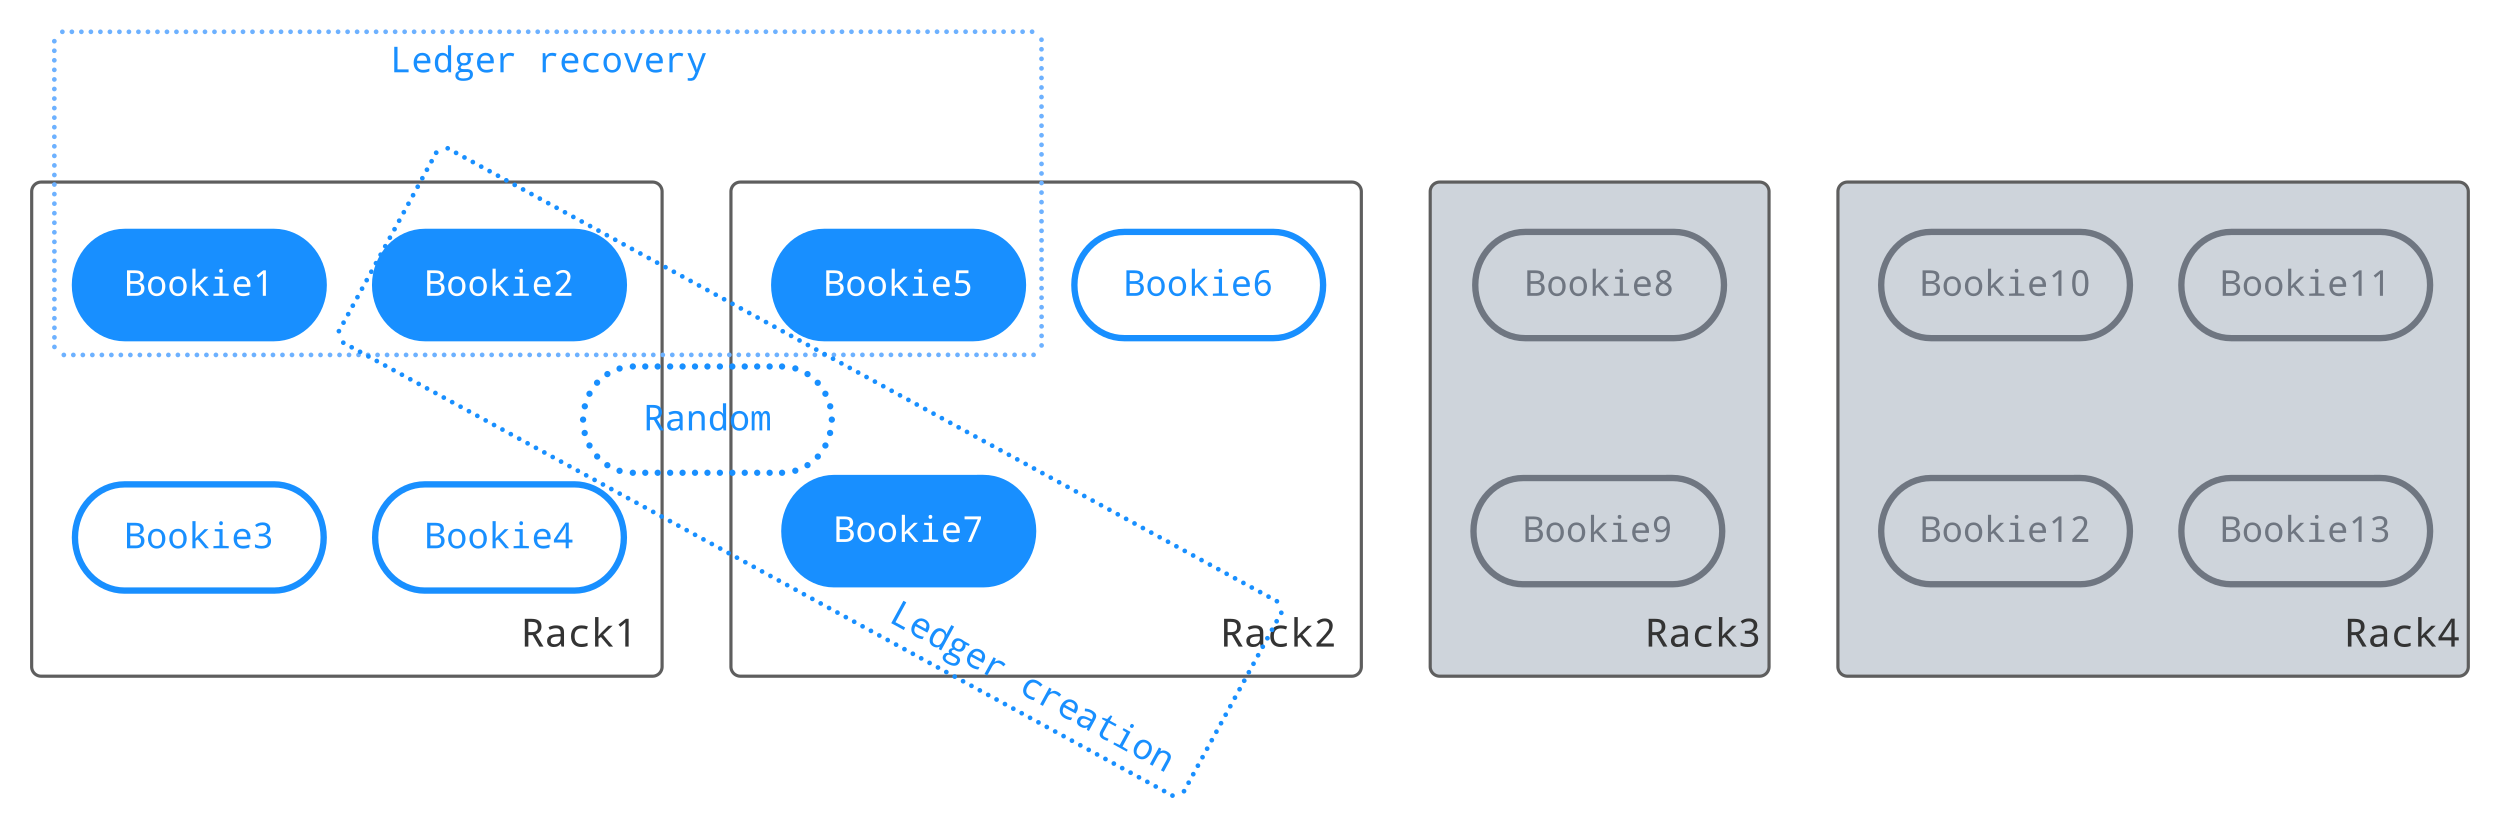 <svg xmlns="http://www.w3.org/2000/svg" xmlns:xlink="http://www.w3.org/1999/xlink" xmlns:lucid="lucid" width="1577.97" height="524.64"><g transform="translate(-105.518 891.627)" lucid:page-tab-id="0_0"><path d="M0-1258.83h1870.87V64H0z" fill="#fff"/><path d="M125.52-770.7a6 6 0 0 1 6-6h385.9a6 6 0 0 1 6 6v299.88a6 6 0 0 1-6 6H131.5a6 6 0 0 1-6-6z" stroke="#5e5e5e" stroke-width="2" fill="#fff"/><use xlink:href="#a" transform="matrix(1,0,0,1,130.518,-771.705) translate(194 32.127)"/><use xlink:href="#b" transform="matrix(1,0,0,1,130.518,-771.705) translate(194 60.582)"/><use xlink:href="#b" transform="matrix(1,0,0,1,130.518,-771.705) translate(194 89.037)"/><use xlink:href="#b" transform="matrix(1,0,0,1,130.518,-771.705) translate(194 117.492)"/><use xlink:href="#b" transform="matrix(1,0,0,1,130.518,-771.705) translate(194 145.947)"/><use xlink:href="#b" transform="matrix(1,0,0,1,130.518,-771.705) translate(194 174.402)"/><use xlink:href="#b" transform="matrix(1,0,0,1,130.518,-771.705) translate(194 202.857)"/><use xlink:href="#b" transform="matrix(1,0,0,1,130.518,-771.705) translate(194 231.311)"/><use xlink:href="#b" transform="matrix(1,0,0,1,130.518,-771.705) translate(194 259.766)"/><use xlink:href="#c" transform="matrix(1,0,0,1,130.518,-771.705) translate(10.637 288.221)"/><use xlink:href="#d" transform="matrix(1,0,0,1,130.518,-771.705) translate(304.018 288.221)"/><path d="M566.88-770.7a6 6 0 0 1 6-6h385.9a6 6 0 0 1 6 6v299.88a6 6 0 0 1-6 6h-385.9a6 6 0 0 1-6-6z" stroke="#5e5e5e" stroke-width="2" fill="#fff"/><use xlink:href="#a" transform="matrix(1,0,0,1,571.884,-771.705) translate(194 32.127)"/><use xlink:href="#b" transform="matrix(1,0,0,1,571.884,-771.705) translate(194 60.582)"/><use xlink:href="#b" transform="matrix(1,0,0,1,571.884,-771.705) translate(194 89.037)"/><use xlink:href="#b" transform="matrix(1,0,0,1,571.884,-771.705) translate(194 117.492)"/><use xlink:href="#b" transform="matrix(1,0,0,1,571.884,-771.705) translate(194 145.947)"/><use xlink:href="#b" transform="matrix(1,0,0,1,571.884,-771.705) translate(194 174.402)"/><use xlink:href="#b" transform="matrix(1,0,0,1,571.884,-771.705) translate(194 202.857)"/><use xlink:href="#b" transform="matrix(1,0,0,1,571.884,-771.705) translate(194 231.311)"/><use xlink:href="#b" transform="matrix(1,0,0,1,571.884,-771.705) translate(194 259.766)"/><use xlink:href="#c" transform="matrix(1,0,0,1,571.884,-771.705) translate(10.637 288.221)"/><use xlink:href="#e" transform="matrix(1,0,0,1,571.884,-771.705) translate(304.018 288.221)"/><path d="M909.25-745.25c17.34 0 31.4 15 31.4 33.53 0 18.52-14.06 33.53-31.4 33.53h-94.2c-17.34 0-31.4-15-31.4-33.52 0-18.52 14.06-33.53 31.4-33.53z" stroke="#188fff" stroke-width="4" fill-opacity="0"/><use xlink:href="#f" transform="matrix(1,0,0,1,788.654,-740.251) translate(26.359 35.333)"/><path d="M726.2-589.92c17.34 0 31.4 15.02 31.4 33.53 0 18.53-14.06 33.54-31.4 33.54H632c-17.34 0-31.4-15-31.4-33.53 0-18.5 14.06-33.52 31.4-33.52z" stroke="#188fff" stroke-width="4" fill="#188fff"/><use xlink:href="#g" transform="matrix(1,0,0,1,605.599,-584.916) translate(26.359 35.333)"/><path d="M1008.25-770.7a6 6 0 0 1 6-6h201.87a6 6 0 0 1 6 6v299.88a6 6 0 0 1-6 6h-201.87a6 6 0 0 1-6-6z" stroke="#5e5e5e" stroke-width="2" fill="#ced4db"/><use xlink:href="#a" transform="matrix(1,0,0,1,1013.25,-771.705) translate(204 32.127)"/><use xlink:href="#b" transform="matrix(1,0,0,1,1013.25,-771.705) translate(204 60.582)"/><use xlink:href="#b" transform="matrix(1,0,0,1,1013.25,-771.705) translate(204 89.037)"/><use xlink:href="#b" transform="matrix(1,0,0,1,1013.25,-771.705) translate(204 117.492)"/><use xlink:href="#b" transform="matrix(1,0,0,1,1013.25,-771.705) translate(204 145.947)"/><use xlink:href="#b" transform="matrix(1,0,0,1,1013.25,-771.705) translate(204 174.402)"/><use xlink:href="#b" transform="matrix(1,0,0,1,1013.25,-771.705) translate(204 202.857)"/><use xlink:href="#b" transform="matrix(1,0,0,1,1013.25,-771.705) translate(204 231.311)"/><use xlink:href="#h" transform="matrix(1,0,0,1,1013.25,-771.705) translate(204 259.766)"/><use xlink:href="#i" transform="matrix(1,0,0,1,1013.25,-771.705) translate(130.655 288.221)"/><path d="M1161.16-589.92c17.35 0 31.4 15.02 31.4 33.53 0 18.53-14.05 33.54-31.4 33.54h-94.2c-17.34 0-31.4-15-31.4-33.53 0-18.5 14.06-33.52 31.4-33.52z" stroke="#6f7681" stroke-width="4" fill="#ced4db"/><use xlink:href="#j" transform="matrix(1,0,0,1,1040.566,-584.916) translate(26.359 35.333)"/><path d="M1265.6-770.7a6 6 0 0 1 6-6h385.88a6 6 0 0 1 6 6v299.88a6 6 0 0 1-6 6h-385.9a6 6 0 0 1-6-6z" stroke="#5e5e5e" stroke-width="2" fill="#ced4db"/><use xlink:href="#a" transform="matrix(1,0,0,1,1270.594,-771.705) translate(388 32.127)"/><use xlink:href="#b" transform="matrix(1,0,0,1,1270.594,-771.705) translate(388 60.582)"/><use xlink:href="#b" transform="matrix(1,0,0,1,1270.594,-771.705) translate(388 89.037)"/><use xlink:href="#b" transform="matrix(1,0,0,1,1270.594,-771.705) translate(388 117.492)"/><use xlink:href="#b" transform="matrix(1,0,0,1,1270.594,-771.705) translate(388 145.947)"/><use xlink:href="#b" transform="matrix(1,0,0,1,1270.594,-771.705) translate(388 174.402)"/><use xlink:href="#b" transform="matrix(1,0,0,1,1270.594,-771.705) translate(388 202.857)"/><use xlink:href="#b" transform="matrix(1,0,0,1,1270.594,-771.705) translate(388 231.311)"/><use xlink:href="#b" transform="matrix(1,0,0,1,1270.594,-771.705) translate(388 259.766)"/><use xlink:href="#k" transform="matrix(1,0,0,1,1270.594,-771.705) translate(314.655 288.221)"/><path d="M1418.5-745.25c17.35 0 31.4 15 31.4 33.53 0 18.52-14.05 33.53-31.4 33.53h-94.2c-17.33 0-31.4-15-31.4-33.52 0-18.52 14.07-33.53 31.4-33.53z" stroke="#6f7681" stroke-width="4" fill="#ced4db"/><g><use xlink:href="#l" transform="matrix(1,0,0,1,1297.91,-740.251) translate(19.625 35.333)"/></g><path d="M1607.96-745.25c17.34 0 31.4 15 31.4 33.53 0 18.52-14.06 33.53-31.4 33.53h-94.2c-17.34 0-31.4-15-31.4-33.52 0-18.52 14.06-33.53 31.4-33.53z" stroke="#6f7681" stroke-width="4" fill="#ced4db"/><g><use xlink:href="#m" transform="matrix(1,0,0,1,1487.365,-740.251) translate(19.625 35.333)"/></g><path d="M1607.96-589.92c17.34 0 31.4 15.02 31.4 33.53 0 18.53-14.06 33.54-31.4 33.54h-94.2c-17.34 0-31.4-15-31.4-33.53 0-18.5 14.06-33.52 31.4-33.52z" stroke="#6f7681" stroke-width="4" fill="#ced4db"/><g><use xlink:href="#n" transform="matrix(1,0,0,1,1487.365,-584.916) translate(19.625 35.333)"/></g><path d="M278.43-585.92c17.34 0 31.4 15.02 31.4 33.53 0 18.53-14.06 33.54-31.4 33.54h-94.2c-17.34 0-31.4-15-31.4-33.53 0-18.5 14.06-33.52 31.4-33.52z" stroke="#188fff" stroke-width="4" fill="#fff"/><g><use xlink:href="#o" transform="matrix(1,0,0,1,157.834,-580.916) translate(26.359 35.333)"/></g><path d="M1162.28-745.25c17.34 0 31.4 15 31.4 33.53 0 18.52-14.06 33.53-31.4 33.53h-94.2c-17.34 0-31.4-15-31.4-33.52 0-18.52 14.06-33.53 31.4-33.53z" stroke="#6f7681" stroke-width="4" fill="#ced4db"/><g><use xlink:href="#p" transform="matrix(1,0,0,1,1041.685,-740.251) translate(26.359 35.333)"/></g><path d="M1418.5-589.92c17.35 0 31.4 15.02 31.4 33.53 0 18.53-14.05 33.54-31.4 33.54h-94.2c-17.33 0-31.4-15-31.4-33.53 0-18.5 14.07-33.52 31.4-33.52z" stroke="#6f7681" stroke-width="4" fill="#ced4db"/><g><use xlink:href="#q" transform="matrix(1,0,0,1,1297.91,-584.916) translate(19.625 35.333)"/></g><path d="M139.82-865.63a6 6 0 0 1 6-6h611.02a6 6 0 0 1 6 6v192a6 6 0 0 1-6 6H145.82a6 6 0 0 1-6-6z" fill-opacity="0"/><path d="M141.32-865.63c0 .83-.67 1.5-1.5 1.5s-1.5-.67-1.5-1.5.67-1.5 1.5-1.5 1.5.67 1.5 1.5zm5.06-5.92c0 .83-.67 1.5-1.5 1.5s-1.5-.67-1.5-1.5.67-1.5 1.5-1.5 1.5.67 1.5 1.5zm6 0c0 .82-.67 1.5-1.5 1.5s-1.5-.68-1.5-1.5c0-.83.67-1.5 1.5-1.5s1.5.67 1.5 1.5zm6 0c0 .82-.67 1.5-1.5 1.5s-1.5-.68-1.5-1.5c0-.83.67-1.5 1.5-1.5s1.5.67 1.5 1.5zm6 0c0 .82-.67 1.5-1.5 1.5s-1.5-.68-1.5-1.5c0-.83.67-1.5 1.5-1.5s1.5.67 1.5 1.5zm6 0c0 .82-.67 1.5-1.5 1.5s-1.5-.68-1.5-1.5c0-.83.67-1.5 1.5-1.5s1.5.67 1.5 1.5zm6 0c0 .82-.67 1.5-1.5 1.5s-1.5-.68-1.5-1.5c0-.84.67-1.5 1.5-1.5s1.5.66 1.5 1.5zm6 0c0 .82-.68 1.5-1.5 1.5-.83 0-1.5-.68-1.5-1.5 0-.84.67-1.5 1.5-1.5.82 0 1.5.66 1.5 1.5zm6 0c0 .82-.68 1.5-1.5 1.5-.83 0-1.5-.68-1.5-1.5 0-.84.67-1.5 1.5-1.5.82 0 1.5.66 1.5 1.5zm6 0c0 .82-.68 1.5-1.5 1.5-.83 0-1.5-.68-1.5-1.5 0-.84.67-1.5 1.5-1.5.82 0 1.5.66 1.5 1.5zm6 0c0 .82-.68 1.5-1.5 1.5-.83 0-1.5-.68-1.5-1.5 0-.84.67-1.5 1.5-1.5.82 0 1.5.66 1.5 1.5zm6 0c0 .82-.68 1.5-1.5 1.5-.83 0-1.5-.68-1.5-1.5 0-.84.67-1.5 1.5-1.5.82 0 1.5.66 1.5 1.5zm6 0c0 .82-.68 1.5-1.5 1.5-.83 0-1.5-.68-1.5-1.5 0-.84.67-1.5 1.5-1.5.82 0 1.5.66 1.5 1.5zm6 0c0 .82-.68 1.5-1.5 1.5-.83 0-1.5-.68-1.5-1.5 0-.84.67-1.5 1.5-1.5.82 0 1.5.66 1.5 1.5zm6 0c0 .82-.68 1.5-1.5 1.5-.83 0-1.5-.68-1.5-1.5 0-.84.67-1.5 1.5-1.5.82 0 1.5.66 1.5 1.5zm6 0c0 .82-.68 1.5-1.5 1.5-.83 0-1.5-.68-1.5-1.5 0-.84.67-1.5 1.5-1.5.82 0 1.5.66 1.5 1.5zm6 0c0 .8-.68 1.5-1.5 1.5-.84 0-1.5-.7-1.5-1.5 0-.84.66-1.5 1.5-1.5.82 0 1.5.66 1.5 1.5zm6 0c0 .8-.68 1.5-1.5 1.5-.84 0-1.5-.7-1.5-1.5 0-.84.66-1.5 1.5-1.5.82 0 1.5.66 1.5 1.5zm6-.02c0 .83-.68 1.5-1.5 1.5-.84 0-1.5-.67-1.5-1.5 0-.82.66-1.5 1.5-1.5.82 0 1.5.68 1.5 1.5zm6 0c0 .83-.68 1.5-1.5 1.5-.84 0-1.5-.67-1.5-1.5 0-.82.66-1.5 1.5-1.5.82 0 1.5.68 1.5 1.5zm6 0c0 .83-.68 1.5-1.5 1.5-.84 0-1.5-.67-1.5-1.5s.66-1.5 1.5-1.5c.82 0 1.5.67 1.5 1.5zm6 0c0 .83-.68 1.5-1.5 1.5-.84 0-1.5-.67-1.5-1.5s.66-1.5 1.5-1.5c.82 0 1.5.67 1.5 1.5zm6 0c0 .83-.68 1.5-1.5 1.5-.84 0-1.5-.67-1.5-1.5s.66-1.5 1.5-1.5c.82 0 1.5.67 1.5 1.5zm6 0c0 .83-.68 1.5-1.5 1.5-.84 0-1.5-.67-1.5-1.5s.66-1.5 1.5-1.5c.82 0 1.5.67 1.5 1.5zm6 0c0 .83-.68 1.5-1.5 1.5-.84 0-1.5-.67-1.5-1.5s.66-1.5 1.5-1.5c.82 0 1.5.67 1.5 1.5zm6 0c0 .83-.68 1.5-1.5 1.5-.84 0-1.5-.67-1.5-1.5s.66-1.5 1.5-1.5c.82 0 1.5.67 1.5 1.5zm6 0c0 .83-.68 1.5-1.5 1.5-.84 0-1.5-.67-1.5-1.5s.66-1.5 1.5-1.5c.82 0 1.5.67 1.5 1.5zm6 0c0 .83-.68 1.5-1.5 1.5-.84 0-1.5-.67-1.5-1.5s.66-1.5 1.5-1.5c.82 0 1.5.67 1.5 1.5zm6 0c0 .83-.68 1.5-1.5 1.5-.84 0-1.5-.67-1.5-1.5s.66-1.5 1.5-1.5c.82 0 1.5.67 1.5 1.5zm6 0c0 .82-.68 1.5-1.5 1.5-.84 0-1.5-.68-1.5-1.5 0-.83.66-1.5 1.5-1.5.82 0 1.5.67 1.5 1.5zm6 0c0 .82-.68 1.5-1.5 1.5-.84 0-1.5-.68-1.5-1.5 0-.83.66-1.5 1.5-1.5.82 0 1.5.67 1.5 1.5zm6 0c0 .82-.68 1.5-1.5 1.5-.84 0-1.5-.68-1.5-1.5 0-.83.66-1.5 1.5-1.5.82 0 1.5.67 1.5 1.5zm6 0c0 .82-.68 1.5-1.5 1.5-.84 0-1.5-.68-1.5-1.5 0-.83.66-1.5 1.5-1.5.82 0 1.5.67 1.5 1.5zm6 0c0 .82-.68 1.5-1.5 1.5-.84 0-1.5-.68-1.5-1.5 0-.83.66-1.5 1.5-1.5.82 0 1.5.67 1.5 1.5zm6 0c0 .82-.68 1.5-1.5 1.5-.84 0-1.5-.68-1.5-1.5 0-.84.66-1.5 1.5-1.5.82 0 1.5.66 1.5 1.5zm6 0c0 .82-.68 1.5-1.5 1.5-.84 0-1.5-.68-1.5-1.5 0-.84.66-1.5 1.5-1.5.82 0 1.5.66 1.5 1.5zm6 0c0 .82-.68 1.5-1.5 1.5-.84 0-1.5-.68-1.5-1.5 0-.84.66-1.5 1.5-1.5.82 0 1.5.66 1.5 1.5zm6 0c0 .82-.7 1.5-1.5 1.5-.84 0-1.5-.68-1.5-1.5 0-.84.66-1.5 1.5-1.5.8 0 1.5.66 1.5 1.5zm6 0c0 .82-.7 1.5-1.5 1.5-.84 0-1.5-.68-1.5-1.5 0-.84.66-1.5 1.5-1.5.8 0 1.5.66 1.5 1.5zm6 0c0 .82-.7 1.5-1.5 1.5-.84 0-1.5-.68-1.5-1.5 0-.84.66-1.5 1.5-1.5.8 0 1.5.66 1.5 1.5zm6 0c0 .82-.7 1.5-1.5 1.5-.84 0-1.5-.68-1.5-1.5 0-.84.66-1.5 1.5-1.5.8 0 1.5.66 1.5 1.5zm6 0c0 .82-.7 1.5-1.5 1.5-.84 0-1.5-.68-1.5-1.5 0-.84.66-1.5 1.5-1.5.8 0 1.5.66 1.5 1.5zm5.98 0c0 .82-.67 1.5-1.5 1.5-.82 0-1.5-.68-1.5-1.5 0-.84.68-1.5 1.5-1.5.83 0 1.5.66 1.5 1.5zm6 0c0 .8-.67 1.5-1.5 1.5-.82 0-1.5-.7-1.5-1.5 0-.84.68-1.5 1.5-1.5.83 0 1.5.66 1.5 1.5zm6 0c0 .8-.67 1.5-1.5 1.5-.82 0-1.5-.7-1.5-1.5 0-.84.68-1.5 1.5-1.5.83 0 1.5.66 1.5 1.5zm6-.02c0 .84-.67 1.5-1.5 1.5-.82 0-1.5-.66-1.5-1.5 0-.8.68-1.5 1.5-1.5.83 0 1.5.7 1.5 1.5zm6 0c0 .84-.67 1.5-1.5 1.5-.82 0-1.5-.66-1.5-1.5 0-.8.68-1.5 1.5-1.5.83 0 1.5.7 1.5 1.5zm6 0c0 .84-.67 1.5-1.5 1.5s-1.5-.66-1.5-1.5c0-.8.67-1.5 1.5-1.5s1.5.7 1.5 1.5zm6 0c0 .84-.67 1.5-1.5 1.5s-1.5-.66-1.5-1.5c0-.82.67-1.5 1.5-1.5s1.5.68 1.5 1.5zm6 0c0 .84-.67 1.5-1.5 1.5s-1.5-.66-1.5-1.5c0-.82.67-1.5 1.5-1.5s1.5.68 1.5 1.5zm6 0c0 .84-.67 1.5-1.5 1.5s-1.5-.66-1.5-1.5c0-.82.67-1.5 1.5-1.5s1.5.68 1.5 1.5zm6 0c0 .84-.67 1.5-1.5 1.5s-1.5-.66-1.5-1.5c0-.82.67-1.5 1.5-1.5s1.5.68 1.5 1.5zm6 0c0 .84-.67 1.5-1.5 1.5s-1.5-.66-1.5-1.5c0-.82.67-1.5 1.5-1.5s1.5.68 1.5 1.5zm6 0c0 .84-.67 1.5-1.5 1.5s-1.5-.66-1.5-1.5c0-.82.67-1.5 1.5-1.5s1.5.68 1.5 1.5zm6 0c0 .84-.67 1.5-1.5 1.5s-1.5-.66-1.5-1.5c0-.82.67-1.5 1.5-1.5s1.5.68 1.5 1.5zm6 0c0 .84-.67 1.5-1.5 1.5s-1.5-.66-1.5-1.5c0-.82.67-1.5 1.5-1.5s1.5.68 1.5 1.5zm6 0c0 .84-.67 1.5-1.5 1.5s-1.5-.66-1.5-1.5c0-.82.67-1.5 1.5-1.5s1.5.68 1.5 1.5zm6 0c0 .83-.67 1.5-1.5 1.5s-1.5-.67-1.5-1.5c0-.82.67-1.5 1.5-1.5s1.5.68 1.5 1.5zm6 0c0 .83-.67 1.5-1.5 1.5s-1.5-.67-1.5-1.5c0-.82.67-1.5 1.5-1.5s1.5.68 1.5 1.5zm6 0c0 .83-.67 1.5-1.5 1.5s-1.5-.67-1.5-1.5c0-.82.67-1.5 1.5-1.5s1.5.68 1.5 1.5zm6 0c0 .83-.67 1.5-1.5 1.5s-1.5-.67-1.5-1.5c0-.82.67-1.5 1.5-1.5s1.5.68 1.5 1.5zm6 0c0 .83-.67 1.5-1.5 1.5s-1.5-.67-1.5-1.5.67-1.5 1.5-1.5 1.5.67 1.5 1.5zm6 0c0 .83-.67 1.5-1.5 1.5s-1.5-.67-1.5-1.5.67-1.5 1.5-1.5 1.5.67 1.5 1.5zm6 0c0 .83-.67 1.5-1.5 1.5s-1.5-.67-1.5-1.5.67-1.5 1.5-1.5 1.5.67 1.5 1.5zm6 0c0 .83-.67 1.5-1.5 1.5s-1.5-.67-1.5-1.5.67-1.5 1.5-1.5 1.5.67 1.5 1.5zm6 0c0 .83-.67 1.5-1.5 1.5s-1.5-.67-1.5-1.5.67-1.5 1.5-1.5 1.5.67 1.5 1.5zm6 0c0 .83-.67 1.5-1.5 1.5s-1.5-.67-1.5-1.5.67-1.5 1.5-1.5 1.5.67 1.5 1.5zm6 0c0 .83-.67 1.5-1.5 1.5s-1.5-.67-1.5-1.5.67-1.5 1.5-1.5 1.5.67 1.5 1.5zm6 0c0 .83-.68 1.5-1.5 1.5-.83 0-1.5-.67-1.5-1.5s.67-1.5 1.5-1.5c.82 0 1.5.67 1.5 1.5zm6 0c0 .83-.68 1.5-1.5 1.5-.83 0-1.5-.67-1.5-1.5s.67-1.5 1.5-1.5c.82 0 1.5.67 1.5 1.5zm6 0c0 .83-.68 1.5-1.5 1.5-.83 0-1.5-.67-1.5-1.5s.67-1.5 1.5-1.5c.82 0 1.5.67 1.5 1.5zm6 0c0 .82-.68 1.5-1.5 1.5-.83 0-1.5-.68-1.5-1.5 0-.83.67-1.5 1.5-1.5.82 0 1.5.67 1.5 1.5zm6 0c0 .82-.68 1.5-1.5 1.5-.83 0-1.5-.68-1.5-1.5 0-.83.67-1.5 1.5-1.5.82 0 1.5.67 1.5 1.5zm6 0c0 .82-.68 1.5-1.5 1.5-.83 0-1.5-.68-1.5-1.5 0-.83.67-1.5 1.5-1.5.82 0 1.5.67 1.5 1.5zm6 0c0 .82-.68 1.5-1.5 1.5-.83 0-1.5-.68-1.5-1.5 0-.83.67-1.5 1.5-1.5.82 0 1.5.67 1.5 1.5zm6 0c0 .82-.68 1.5-1.5 1.5-.83 0-1.5-.68-1.5-1.5 0-.84.67-1.5 1.5-1.5.82 0 1.5.66 1.5 1.5zm6 0c0 .82-.68 1.5-1.5 1.5-.83 0-1.5-.68-1.5-1.5 0-.84.67-1.5 1.5-1.5.82 0 1.5.66 1.5 1.5zm6 0c0 .82-.68 1.5-1.5 1.5-.84 0-1.5-.68-1.5-1.5 0-.84.66-1.5 1.5-1.5.82 0 1.5.66 1.5 1.5zm6 0c0 .82-.68 1.5-1.5 1.5-.84 0-1.5-.68-1.5-1.5 0-.84.66-1.5 1.5-1.5.82 0 1.5.66 1.5 1.5zm6 0c0 .82-.68 1.5-1.5 1.5-.84 0-1.5-.68-1.5-1.5 0-.84.66-1.5 1.5-1.5.82 0 1.5.66 1.5 1.5zm6 0c0 .82-.68 1.5-1.5 1.5-.84 0-1.5-.68-1.5-1.5 0-.84.66-1.5 1.5-1.5.82 0 1.5.66 1.5 1.5zm6 0c0 .82-.68 1.5-1.5 1.5-.84 0-1.5-.68-1.5-1.5 0-.84.66-1.5 1.5-1.5.82 0 1.5.66 1.5 1.5zm6 0c0 .82-.68 1.5-1.5 1.5-.84 0-1.5-.68-1.5-1.5 0-.84.66-1.5 1.5-1.5.82 0 1.5.66 1.5 1.5zm6 0c0 .82-.68 1.5-1.5 1.5-.84 0-1.5-.68-1.5-1.5 0-.84.66-1.5 1.5-1.5.82 0 1.5.66 1.5 1.5zm6 0c0 .82-.68 1.5-1.5 1.5-.84 0-1.5-.68-1.5-1.5 0-.84.66-1.5 1.5-1.5.82 0 1.5.66 1.5 1.5zm6 0c0 .8-.68 1.5-1.5 1.5-.84 0-1.5-.7-1.5-1.5 0-.84.66-1.5 1.5-1.5.82 0 1.5.66 1.5 1.5zm6 0c0 .8-.68 1.5-1.5 1.5-.84 0-1.5-.7-1.5-1.5 0-.84.66-1.5 1.5-1.5.82 0 1.5.66 1.5 1.5zm6-.02c0 .83-.68 1.5-1.5 1.5-.84 0-1.5-.67-1.5-1.5 0-.82.66-1.5 1.5-1.5.82 0 1.5.68 1.5 1.5zm6 0c0 .83-.68 1.5-1.5 1.5-.84 0-1.5-.67-1.5-1.5 0-.82.66-1.5 1.5-1.5.82 0 1.5.68 1.5 1.5zm6 0c0 .83-.68 1.5-1.5 1.5-.84 0-1.5-.67-1.5-1.5s.66-1.5 1.5-1.5c.82 0 1.5.67 1.5 1.5zm6 0c0 .83-.68 1.5-1.5 1.5-.84 0-1.5-.67-1.5-1.5s.66-1.5 1.5-1.5c.82 0 1.5.67 1.5 1.5zm6 0c0 .83-.68 1.5-1.5 1.5-.84 0-1.5-.67-1.5-1.5s.66-1.5 1.5-1.5c.82 0 1.5.67 1.5 1.5zm6 0c0 .83-.68 1.5-1.5 1.5-.84 0-1.5-.67-1.5-1.5s.66-1.5 1.5-1.5c.82 0 1.5.67 1.5 1.5zm6 0c0 .83-.68 1.5-1.5 1.5-.84 0-1.5-.67-1.5-1.5s.66-1.5 1.5-1.5c.82 0 1.5.67 1.5 1.5zm6 0c0 .83-.68 1.5-1.5 1.5-.84 0-1.5-.67-1.5-1.5s.66-1.5 1.5-1.5c.82 0 1.5.67 1.5 1.5zm6 0c0 .83-.68 1.5-1.5 1.5-.84 0-1.5-.67-1.5-1.5s.66-1.5 1.5-1.5c.82 0 1.5.67 1.5 1.5zm6 0c0 .83-.68 1.5-1.5 1.5-.84 0-1.5-.67-1.5-1.5s.66-1.5 1.5-1.5c.82 0 1.5.67 1.5 1.5zm6 0c0 .83-.68 1.5-1.5 1.5-.84 0-1.5-.67-1.5-1.5s.66-1.5 1.5-1.5c.82 0 1.5.67 1.5 1.5zm6 0c0 .82-.7 1.5-1.5 1.5-.84 0-1.5-.68-1.5-1.5 0-.83.66-1.5 1.5-1.5.8 0 1.5.67 1.5 1.5zm6 0c0 .82-.7 1.5-1.5 1.5-.84 0-1.5-.68-1.5-1.5 0-.83.66-1.5 1.5-1.5.8 0 1.5.67 1.5 1.5zm6 0c0 .82-.7 1.5-1.5 1.5-.84 0-1.5-.68-1.5-1.5 0-.83.66-1.5 1.5-1.5.8 0 1.5.67 1.5 1.5zm6 0c0 .82-.7 1.5-1.5 1.5-.84 0-1.5-.68-1.5-1.5 0-.83.66-1.5 1.5-1.5.8 0 1.5.67 1.5 1.5zm6 0c0 .82-.7 1.5-1.5 1.5-.84 0-1.5-.68-1.5-1.5 0-.83.66-1.5 1.5-1.5.8 0 1.5.67 1.5 1.5zm5.98 0c0 .82-.67 1.5-1.5 1.5-.82 0-1.5-.68-1.5-1.5 0-.84.68-1.5 1.5-1.5.83 0 1.5.66 1.5 1.5zm5.93 5.05c0 .83-.67 1.5-1.5 1.5s-1.5-.67-1.5-1.5c0-.82.67-1.5 1.5-1.5s1.5.68 1.5 1.5zm0 6.03c0 .83-.67 1.5-1.5 1.5s-1.5-.67-1.5-1.5c0-.82.67-1.5 1.5-1.5s1.5.68 1.5 1.5zm0 6.03c0 .82-.67 1.5-1.5 1.5-.82 0-1.5-.68-1.5-1.5 0-.83.68-1.5 1.5-1.5.83 0 1.5.67 1.5 1.5zm0 6.02c0 .83-.66 1.5-1.5 1.5-.82 0-1.5-.67-1.5-1.5s.68-1.5 1.5-1.5c.84 0 1.5.67 1.5 1.5zm0 6.03c0 .83-.66 1.5-1.5 1.5-.82 0-1.5-.67-1.5-1.5s.68-1.5 1.5-1.5c.84 0 1.5.67 1.5 1.5zm0 6.03c0 .83-.66 1.5-1.5 1.5-.82 0-1.5-.67-1.5-1.5s.68-1.5 1.5-1.5c.84 0 1.5.67 1.5 1.5zm0 6.03c0 .84-.66 1.5-1.5 1.5-.8 0-1.5-.66-1.5-1.5 0-.82.7-1.5 1.5-1.5.84 0 1.5.68 1.5 1.5zm.02 6.04c0 .83-.68 1.5-1.5 1.5-.84 0-1.5-.67-1.5-1.5s.66-1.5 1.5-1.5c.82 0 1.5.67 1.5 1.5zm0 6.03c0 .83-.68 1.5-1.5 1.5-.84 0-1.5-.67-1.5-1.5s.66-1.5 1.5-1.5c.82 0 1.5.67 1.5 1.5zm0 6.03c0 .83-.68 1.5-1.5 1.5-.84 0-1.5-.67-1.5-1.5s.66-1.5 1.5-1.5c.82 0 1.5.67 1.5 1.5zm0 6.03c0 .83-.68 1.5-1.5 1.5-.83 0-1.5-.67-1.5-1.5s.67-1.5 1.5-1.5c.82 0 1.5.67 1.5 1.5zm0 6.03c0 .83-.68 1.5-1.5 1.5-.83 0-1.5-.67-1.5-1.5s.67-1.5 1.5-1.5c.82 0 1.5.67 1.5 1.5zm0 6.03c0 .82-.67 1.5-1.5 1.5s-1.5-.68-1.5-1.5c0-.84.67-1.5 1.5-1.5s1.5.66 1.5 1.5zm0 6.02c0 .83-.67 1.5-1.5 1.5s-1.5-.67-1.5-1.5.67-1.5 1.5-1.5 1.5.67 1.5 1.5zm0 6.03c0 .83-.67 1.5-1.5 1.5s-1.5-.67-1.5-1.5.67-1.5 1.5-1.5 1.5.67 1.5 1.5zm0 6.03c0 .83-.67 1.5-1.5 1.5-.82 0-1.5-.67-1.5-1.5s.68-1.5 1.5-1.5c.83 0 1.5.67 1.5 1.5zm0 6.03c0 .84-.66 1.5-1.5 1.5-.82 0-1.5-.66-1.5-1.5 0-.82.68-1.5 1.5-1.5.84 0 1.5.68 1.5 1.5zm0 6.04c0 .83-.66 1.5-1.5 1.5-.82 0-1.5-.67-1.5-1.5s.68-1.5 1.5-1.5c.84 0 1.5.67 1.5 1.5zm0 6.03c0 .83-.66 1.5-1.5 1.5-.82 0-1.5-.67-1.5-1.5s.68-1.5 1.5-1.5c.84 0 1.5.67 1.5 1.5zm0 6.03c0 .83-.66 1.5-1.5 1.5-.8 0-1.5-.67-1.5-1.5s.7-1.5 1.5-1.5c.84 0 1.5.67 1.5 1.5zm.02 6.03c0 .83-.67 1.5-1.5 1.5s-1.5-.67-1.5-1.5.67-1.5 1.5-1.5 1.5.67 1.5 1.5zm0 6.03c0 .83-.67 1.5-1.5 1.5s-1.5-.67-1.5-1.5.67-1.5 1.5-1.5 1.5.67 1.5 1.5zm0 6.03c0 .82-.67 1.5-1.5 1.5s-1.5-.68-1.5-1.5c0-.84.67-1.5 1.5-1.5s1.5.66 1.5 1.5zm0 6.02c0 .82-.67 1.5-1.5 1.5-.82 0-1.5-.68-1.5-1.5 0-.83.68-1.5 1.5-1.5.83 0 1.5.67 1.5 1.5zm0 6.03c0 .82-.67 1.5-1.5 1.5-.82 0-1.5-.68-1.5-1.5 0-.83.68-1.5 1.5-1.5.83 0 1.5.67 1.5 1.5zm0 6.03c0 .82-.66 1.5-1.5 1.5-.82 0-1.5-.68-1.5-1.5 0-.83.68-1.5 1.5-1.5.84 0 1.5.67 1.5 1.5zm0 6.03c0 .83-.66 1.5-1.5 1.5-.82 0-1.5-.67-1.5-1.5 0-.82.68-1.5 1.5-1.5.84 0 1.5.68 1.5 1.5zm0 6.04c0 .82-.66 1.5-1.5 1.5-.82 0-1.5-.68-1.5-1.5 0-.83.68-1.5 1.5-1.5.84 0 1.5.67 1.5 1.5zm.02 6.02c0 .83-.68 1.5-1.5 1.5-.83 0-1.5-.67-1.5-1.5 0-.82.67-1.5 1.5-1.5.82 0 1.5.68 1.5 1.5zm0 6.03c0 .82-.67 1.5-1.5 1.5s-1.5-.68-1.5-1.5c0-.83.67-1.5 1.5-1.5s1.5.67 1.5 1.5zm0 6.02c0 .83-.67 1.5-1.5 1.5s-1.5-.67-1.5-1.5c0-.82.67-1.5 1.5-1.5s1.5.68 1.5 1.5zm0 6.03c0 .83-.67 1.5-1.5 1.5s-1.5-.67-1.5-1.5c0-.82.67-1.5 1.5-1.5s1.5.68 1.5 1.5zm0 6.03c0 .83-.67 1.5-1.5 1.5-.82 0-1.5-.67-1.5-1.5s.68-1.5 1.5-1.5c.83 0 1.5.67 1.5 1.5zm-5.06 5.93c0 .84-.67 1.5-1.5 1.5-.82 0-1.5-.66-1.5-1.5 0-.82.68-1.5 1.5-1.5.83 0 1.5.68 1.5 1.5zm-6 0c0 .84-.67 1.5-1.5 1.5-.82 0-1.5-.66-1.5-1.5 0-.82.68-1.5 1.5-1.5.83 0 1.5.68 1.5 1.5zm-6 0c0 .84-.67 1.5-1.5 1.5-.82 0-1.5-.66-1.5-1.5 0-.82.68-1.5 1.5-1.5.83 0 1.5.68 1.5 1.5zm-6 0c0 .84-.67 1.5-1.5 1.5-.82 0-1.5-.66-1.5-1.5 0-.82.68-1.5 1.5-1.5.83 0 1.5.68 1.5 1.5zm-6 0c0 .84-.67 1.5-1.5 1.5-.82 0-1.5-.66-1.5-1.5 0-.82.68-1.5 1.5-1.5.83 0 1.5.68 1.5 1.5zm-6 0c0 .84-.67 1.5-1.5 1.5-.82 0-1.5-.66-1.5-1.5 0-.82.68-1.5 1.5-1.5.83 0 1.5.68 1.5 1.5zm-6 0c0 .84-.67 1.5-1.5 1.5-.82 0-1.5-.66-1.5-1.5 0-.8.68-1.5 1.5-1.5.83 0 1.5.7 1.5 1.5zm-6 0c0 .84-.67 1.5-1.5 1.5-.82 0-1.5-.66-1.5-1.5 0-.8.68-1.5 1.5-1.5.83 0 1.5.7 1.5 1.5zm-6 .02c0 .82-.67 1.5-1.5 1.5-.82 0-1.5-.68-1.5-1.5 0-.83.68-1.5 1.5-1.5.83 0 1.5.67 1.5 1.5zm-6 0c0 .82-.67 1.5-1.5 1.5-.82 0-1.5-.68-1.5-1.5 0-.83.68-1.5 1.5-1.5.83 0 1.5.67 1.5 1.5zm-6 0c0 .83-.66 1.5-1.5 1.5-.82 0-1.5-.67-1.5-1.5s.68-1.5 1.5-1.5c.84 0 1.5.67 1.5 1.5zm-6 0c0 .83-.66 1.5-1.5 1.5-.82 0-1.5-.67-1.5-1.5s.68-1.5 1.5-1.5c.84 0 1.5.67 1.5 1.5zm-6 0c0 .83-.66 1.5-1.5 1.5-.82 0-1.5-.67-1.5-1.5s.68-1.5 1.5-1.5c.84 0 1.5.67 1.5 1.5zm-6 0c0 .83-.66 1.5-1.5 1.5-.82 0-1.5-.67-1.5-1.5s.68-1.5 1.5-1.5c.84 0 1.5.67 1.5 1.5zm-6 0c0 .83-.66 1.5-1.5 1.5-.82 0-1.5-.67-1.5-1.5s.68-1.5 1.5-1.5c.84 0 1.5.67 1.5 1.5zm-6 0c0 .83-.66 1.5-1.5 1.5-.82 0-1.5-.67-1.5-1.5s.68-1.5 1.5-1.5c.84 0 1.5.67 1.5 1.5zm-6 0c0 .83-.66 1.5-1.5 1.5-.82 0-1.5-.67-1.5-1.5s.68-1.5 1.5-1.5c.84 0 1.5.67 1.5 1.5zm-6 0c0 .83-.66 1.5-1.5 1.5-.82 0-1.5-.67-1.5-1.5s.68-1.5 1.5-1.5c.84 0 1.5.67 1.5 1.5zm-6 0c0 .83-.66 1.5-1.5 1.5-.82 0-1.5-.67-1.5-1.5s.68-1.5 1.5-1.5c.84 0 1.5.67 1.5 1.5zm-6 0c0 .83-.66 1.5-1.5 1.5-.82 0-1.5-.67-1.5-1.5s.68-1.5 1.5-1.5c.84 0 1.5.67 1.5 1.5zm-6 0c0 .83-.66 1.5-1.5 1.5-.82 0-1.5-.67-1.5-1.5 0-.82.68-1.5 1.5-1.5.84 0 1.5.68 1.5 1.5zm-6 0c0 .83-.66 1.5-1.5 1.5-.82 0-1.5-.67-1.5-1.5 0-.82.68-1.5 1.5-1.5.84 0 1.5.68 1.5 1.5zm-6 0c0 .83-.66 1.5-1.5 1.5-.82 0-1.5-.67-1.5-1.5 0-.82.68-1.5 1.5-1.5.84 0 1.5.68 1.5 1.5zm-6 0c0 .83-.66 1.5-1.5 1.5-.82 0-1.5-.67-1.5-1.5 0-.82.68-1.5 1.5-1.5.84 0 1.5.68 1.5 1.5zm-6 0c0 .84-.66 1.5-1.5 1.5-.82 0-1.5-.66-1.5-1.5 0-.82.68-1.5 1.5-1.5.84 0 1.5.68 1.5 1.5zm-6 0c0 .84-.66 1.5-1.5 1.5-.82 0-1.5-.66-1.5-1.5 0-.82.68-1.5 1.5-1.5.84 0 1.5.68 1.5 1.5zm-6 0c0 .84-.66 1.5-1.5 1.5-.82 0-1.5-.66-1.5-1.5 0-.82.68-1.5 1.5-1.5.84 0 1.5.68 1.5 1.5zm-6 0c0 .84-.66 1.5-1.5 1.5-.82 0-1.5-.66-1.5-1.5 0-.82.68-1.5 1.5-1.5.84 0 1.5.68 1.5 1.5zm-6 0c0 .84-.66 1.5-1.5 1.5-.82 0-1.5-.66-1.5-1.5 0-.82.68-1.5 1.5-1.5.84 0 1.5.68 1.5 1.5zm-6 0c0 .84-.66 1.5-1.5 1.5-.82 0-1.5-.66-1.5-1.5 0-.82.68-1.5 1.5-1.5.84 0 1.5.68 1.5 1.5zm-6 0c0 .84-.66 1.5-1.5 1.5-.82 0-1.5-.66-1.5-1.5 0-.82.68-1.5 1.5-1.5.84 0 1.5.68 1.5 1.5zm-6 0c0 .84-.66 1.5-1.5 1.5-.8 0-1.5-.66-1.5-1.5 0-.82.7-1.5 1.5-1.5.84 0 1.5.68 1.5 1.5zm-6 0c0 .84-.66 1.5-1.5 1.5-.8 0-1.5-.66-1.5-1.5 0-.82.7-1.5 1.5-1.5.84 0 1.5.68 1.5 1.5zm-6 0c0 .84-.66 1.5-1.5 1.5-.8 0-1.5-.66-1.5-1.5 0-.82.7-1.5 1.5-1.5.84 0 1.5.68 1.5 1.5zm-6 0c0 .84-.66 1.5-1.5 1.5-.8 0-1.5-.66-1.5-1.5 0-.8.7-1.5 1.5-1.5.84 0 1.5.7 1.5 1.5zm-6 0c0 .84-.66 1.5-1.5 1.5-.8 0-1.5-.66-1.5-1.5 0-.8.7-1.5 1.5-1.5.84 0 1.5.7 1.5 1.5zm-5.98.02c0 .82-.68 1.5-1.5 1.5-.83 0-1.5-.68-1.5-1.5 0-.83.67-1.5 1.5-1.5.82 0 1.5.67 1.5 1.5zm-6 0c0 .82-.68 1.5-1.5 1.5-.83 0-1.5-.68-1.5-1.5 0-.83.67-1.5 1.5-1.5.82 0 1.5.67 1.5 1.5zm-6 0c0 .83-.68 1.5-1.5 1.5-.83 0-1.5-.67-1.5-1.5s.67-1.5 1.5-1.5c.82 0 1.5.67 1.5 1.5zm-6 0c0 .83-.68 1.5-1.5 1.5-.83 0-1.5-.67-1.5-1.5s.67-1.5 1.5-1.5c.82 0 1.5.67 1.5 1.5zm-6 0c0 .83-.67 1.5-1.5 1.5s-1.5-.67-1.5-1.5.67-1.5 1.5-1.5 1.5.67 1.5 1.5zm-6 0c0 .83-.67 1.5-1.5 1.5s-1.5-.67-1.5-1.5.67-1.5 1.5-1.5 1.5.67 1.5 1.5zm-6 0c0 .83-.67 1.5-1.5 1.5s-1.5-.67-1.5-1.5.67-1.5 1.5-1.5 1.5.67 1.5 1.5zm-6 0c0 .83-.67 1.5-1.5 1.5s-1.5-.67-1.5-1.5.67-1.5 1.5-1.5 1.5.67 1.5 1.5zm-6 0c0 .83-.67 1.5-1.5 1.5s-1.5-.67-1.5-1.5.67-1.5 1.5-1.5 1.5.67 1.5 1.5zm-6 0c0 .83-.67 1.5-1.5 1.5s-1.5-.67-1.5-1.5.67-1.5 1.5-1.5 1.5.67 1.5 1.5zm-6 0c0 .83-.67 1.5-1.5 1.5s-1.5-.67-1.5-1.5.67-1.5 1.5-1.5 1.5.67 1.5 1.5zm-6 0c0 .83-.67 1.5-1.5 1.5s-1.5-.67-1.5-1.5c0-.82.67-1.5 1.5-1.5s1.5.68 1.5 1.5zm-6 0c0 .83-.67 1.5-1.5 1.5s-1.5-.67-1.5-1.5c0-.82.67-1.5 1.5-1.5s1.5.68 1.5 1.5zm-6 0c0 .83-.67 1.5-1.5 1.5s-1.5-.67-1.5-1.5c0-.82.67-1.5 1.5-1.5s1.5.68 1.5 1.5zm-6 0c0 .83-.67 1.5-1.5 1.5s-1.5-.67-1.5-1.5c0-.82.67-1.5 1.5-1.5s1.5.68 1.5 1.5zm-6 0c0 .83-.67 1.5-1.5 1.5s-1.5-.67-1.5-1.5c0-.82.67-1.5 1.5-1.5s1.5.68 1.5 1.5zm-6 0c0 .84-.67 1.5-1.5 1.5s-1.5-.66-1.5-1.5c0-.82.67-1.5 1.5-1.5s1.5.68 1.5 1.5zm-6 0c0 .84-.67 1.5-1.5 1.5s-1.5-.66-1.5-1.5c0-.82.67-1.5 1.5-1.5s1.5.68 1.5 1.5zm-6 0c0 .84-.67 1.5-1.5 1.5s-1.5-.66-1.5-1.5c0-.82.67-1.5 1.5-1.5s1.5.68 1.5 1.5zm-6 0c0 .84-.67 1.5-1.5 1.5s-1.5-.66-1.5-1.5c0-.82.67-1.5 1.5-1.5s1.5.68 1.5 1.5zm-6 0c0 .84-.67 1.5-1.5 1.5s-1.5-.66-1.5-1.5c0-.82.67-1.5 1.5-1.5s1.5.68 1.5 1.5zm-6 0c0 .84-.67 1.5-1.5 1.5s-1.5-.66-1.5-1.5c0-.82.67-1.5 1.5-1.5s1.5.68 1.5 1.5zm-6 0c0 .84-.67 1.5-1.5 1.5s-1.5-.66-1.5-1.5c0-.82.67-1.5 1.5-1.5s1.5.68 1.5 1.5zm-6 0c0 .84-.67 1.5-1.5 1.5s-1.5-.66-1.5-1.5c0-.82.67-1.5 1.5-1.5s1.5.68 1.5 1.5zm-6 0c0 .84-.67 1.5-1.5 1.5s-1.5-.66-1.5-1.5c0-.82.67-1.5 1.5-1.5s1.5.68 1.5 1.5zm-6 0c0 .84-.67 1.5-1.5 1.5-.82 0-1.5-.66-1.5-1.5 0-.8.68-1.5 1.5-1.5.83 0 1.5.7 1.5 1.5zm-6 0c0 .84-.67 1.5-1.5 1.5-.82 0-1.5-.66-1.5-1.5 0-.8.68-1.5 1.5-1.5.83 0 1.5.7 1.5 1.5zm-6 .02c0 .82-.67 1.5-1.5 1.5-.82 0-1.5-.68-1.5-1.5 0-.83.68-1.5 1.5-1.5.83 0 1.5.67 1.5 1.5zm-6 0c0 .82-.67 1.5-1.5 1.5-.82 0-1.5-.68-1.5-1.5 0-.83.68-1.5 1.5-1.5.83 0 1.5.67 1.5 1.5zm-6 0c0 .82-.67 1.5-1.5 1.5-.82 0-1.5-.68-1.5-1.5 0-.83.68-1.5 1.5-1.5.83 0 1.5.67 1.5 1.5zm-6 0c0 .83-.67 1.5-1.5 1.5-.82 0-1.5-.67-1.5-1.5s.68-1.5 1.5-1.5c.83 0 1.5.67 1.5 1.5zm-6 0c0 .83-.67 1.5-1.5 1.5-.82 0-1.5-.67-1.5-1.5s.68-1.5 1.5-1.5c.83 0 1.5.67 1.5 1.5zm-6 0c0 .83-.67 1.5-1.5 1.5-.82 0-1.5-.67-1.5-1.5s.68-1.5 1.5-1.5c.83 0 1.5.67 1.5 1.5zm-6 0c0 .83-.67 1.5-1.5 1.5-.82 0-1.5-.67-1.5-1.5s.68-1.5 1.5-1.5c.83 0 1.5.67 1.5 1.5zm-6 0c0 .83-.67 1.5-1.5 1.5-.82 0-1.5-.67-1.5-1.5s.68-1.5 1.5-1.5c.83 0 1.5.67 1.5 1.5zm-6 0c0 .83-.66 1.5-1.5 1.5-.82 0-1.5-.67-1.5-1.5s.68-1.5 1.5-1.5c.84 0 1.5.67 1.5 1.5zm-6 0c0 .83-.66 1.5-1.5 1.5-.82 0-1.5-.67-1.5-1.5s.68-1.5 1.5-1.5c.84 0 1.5.67 1.5 1.5zm-6 0c0 .83-.66 1.5-1.5 1.5-.82 0-1.5-.67-1.5-1.5s.68-1.5 1.5-1.5c.84 0 1.5.67 1.5 1.5zm-6 0c0 .83-.66 1.5-1.5 1.5-.82 0-1.5-.67-1.5-1.5s.68-1.5 1.5-1.5c.84 0 1.5.67 1.5 1.5zm-6 0c0 .83-.66 1.5-1.5 1.5-.82 0-1.5-.67-1.5-1.5 0-.82.68-1.5 1.5-1.5.84 0 1.5.68 1.5 1.5zm-6 0c0 .83-.66 1.5-1.5 1.5-.82 0-1.5-.67-1.5-1.5 0-.82.68-1.5 1.5-1.5.84 0 1.5.68 1.5 1.5zm-6 0c0 .83-.66 1.5-1.5 1.5-.82 0-1.5-.67-1.5-1.5 0-.82.68-1.5 1.5-1.5.84 0 1.5.68 1.5 1.5zm-6 0c0 .83-.66 1.5-1.5 1.5-.82 0-1.5-.67-1.5-1.5 0-.82.68-1.5 1.5-1.5.84 0 1.5.68 1.5 1.5zm-6 0c0 .84-.66 1.5-1.5 1.5-.82 0-1.5-.66-1.5-1.5 0-.82.68-1.5 1.5-1.5.84 0 1.5.68 1.5 1.5zm-6 0c0 .84-.66 1.5-1.5 1.5-.82 0-1.5-.66-1.5-1.5 0-.82.68-1.5 1.5-1.5.84 0 1.5.68 1.5 1.5zm-6 0c0 .84-.66 1.5-1.5 1.5-.82 0-1.5-.66-1.5-1.5 0-.82.68-1.5 1.5-1.5.84 0 1.5.68 1.5 1.5zm-6 0c0 .84-.66 1.5-1.5 1.5-.82 0-1.5-.66-1.5-1.5 0-.82.68-1.5 1.5-1.5.84 0 1.5.68 1.5 1.5zm-6 0c0 .84-.66 1.5-1.5 1.5-.82 0-1.5-.66-1.5-1.5 0-.82.68-1.5 1.5-1.5.84 0 1.5.68 1.5 1.5zm-6 0c0 .84-.66 1.5-1.5 1.5-.82 0-1.5-.66-1.5-1.5 0-.82.68-1.5 1.5-1.5.84 0 1.5.68 1.5 1.5zm-6 0c0 .84-.66 1.5-1.5 1.5-.82 0-1.5-.66-1.5-1.5 0-.82.68-1.5 1.5-1.5.84 0 1.5.68 1.5 1.5zm-6 0c0 .84-.66 1.5-1.5 1.5-.82 0-1.5-.66-1.5-1.5 0-.82.68-1.5 1.5-1.5.84 0 1.5.68 1.5 1.5zm-6 0c0 .84-.66 1.5-1.5 1.5-.82 0-1.5-.66-1.5-1.5 0-.82.68-1.5 1.5-1.5.84 0 1.5.68 1.5 1.5zm-6 0c0 .84-.66 1.5-1.5 1.5-.82 0-1.5-.66-1.5-1.5 0-.82.68-1.5 1.5-1.5.84 0 1.5.68 1.5 1.5zm-6 0c0 .84-.66 1.5-1.5 1.5-.82 0-1.5-.66-1.5-1.5 0-.8.68-1.5 1.5-1.5.84 0 1.5.7 1.5 1.5zm-6 0c0 .84-.66 1.5-1.5 1.5-.82 0-1.5-.66-1.5-1.5 0-.8.68-1.5 1.5-1.5.84 0 1.5.7 1.5 1.5zm-6 .02c0 .82-.66 1.5-1.5 1.5-.82 0-1.5-.68-1.5-1.5 0-.83.68-1.5 1.5-1.5.84 0 1.5.67 1.5 1.5zm-6 0c0 .82-.66 1.5-1.5 1.5-.8 0-1.5-.68-1.5-1.5 0-.83.7-1.5 1.5-1.5.84 0 1.5.67 1.5 1.5zm-6 0c0 .83-.66 1.5-1.5 1.5-.8 0-1.5-.67-1.5-1.5s.7-1.5 1.5-1.5c.84 0 1.5.67 1.5 1.5zm-6 0c0 .83-.66 1.5-1.5 1.5-.8 0-1.5-.67-1.5-1.5s.7-1.5 1.5-1.5c.84 0 1.5.67 1.5 1.5zm-6 0c0 .83-.66 1.5-1.5 1.5-.8 0-1.5-.67-1.5-1.5s.7-1.5 1.5-1.5c.84 0 1.5.67 1.5 1.5zm-6 0c0 .83-.66 1.5-1.5 1.5-.8 0-1.5-.67-1.5-1.5s.7-1.5 1.5-1.5c.84 0 1.5.67 1.5 1.5zm-5.98 0c0 .83-.68 1.5-1.5 1.5-.83 0-1.5-.67-1.5-1.5s.67-1.5 1.5-1.5c.82 0 1.5.67 1.5 1.5zm-6 0c0 .83-.68 1.5-1.5 1.5-.83 0-1.5-.67-1.5-1.5s.67-1.5 1.5-1.5c.82 0 1.5.67 1.5 1.5zm-6 0c0 .83-.68 1.5-1.5 1.5-.83 0-1.5-.67-1.5-1.5s.67-1.5 1.5-1.5c.82 0 1.5.67 1.5 1.5zm-6 0c0 .83-.68 1.5-1.5 1.5-.83 0-1.5-.67-1.5-1.5s.67-1.5 1.5-1.5c.82 0 1.5.67 1.5 1.5zm-6 0c0 .83-.67 1.5-1.5 1.5s-1.5-.67-1.5-1.5.67-1.5 1.5-1.5 1.5.67 1.5 1.5zm-6 0c0 .83-.67 1.5-1.5 1.5s-1.5-.67-1.5-1.5.67-1.5 1.5-1.5 1.5.67 1.5 1.5zm-5.93-5.06c0 .83-.68 1.5-1.5 1.5-.84 0-1.5-.67-1.5-1.5s.66-1.5 1.5-1.5c.82 0 1.5.67 1.5 1.5zm0-6.03c0 .82-.68 1.5-1.5 1.5-.84 0-1.5-.68-1.5-1.5 0-.84.66-1.5 1.5-1.5.82 0 1.5.66 1.5 1.5zm0-6.04c0 .83-.7 1.5-1.5 1.5-.84 0-1.5-.67-1.5-1.5s.66-1.5 1.5-1.5c.8 0 1.5.67 1.5 1.5zm-.02-6.03c0 .83-.67 1.5-1.5 1.5-.82 0-1.5-.67-1.5-1.5s.68-1.5 1.5-1.5c.83 0 1.5.67 1.5 1.5zm0-6.03c0 .83-.67 1.5-1.5 1.5s-1.5-.67-1.5-1.5.67-1.5 1.5-1.5 1.5.67 1.5 1.5zm0-6.03c0 .83-.67 1.5-1.5 1.5s-1.5-.67-1.5-1.5c0-.82.67-1.5 1.5-1.5s1.5.68 1.5 1.5zm0-6.03c0 .83-.67 1.5-1.5 1.5s-1.5-.67-1.5-1.5c0-.82.67-1.5 1.5-1.5s1.5.68 1.5 1.5zm0-6.03c0 .84-.68 1.5-1.5 1.5-.83 0-1.5-.66-1.5-1.5 0-.8.67-1.5 1.5-1.5.82 0 1.5.7 1.5 1.5zm0-6.02c0 .83-.68 1.5-1.5 1.5-.84 0-1.5-.67-1.5-1.5 0-.82.66-1.5 1.5-1.5.82 0 1.5.68 1.5 1.5zm0-6.02c0 .82-.68 1.5-1.5 1.5-.84 0-1.5-.68-1.5-1.5 0-.83.66-1.5 1.5-1.5.82 0 1.5.67 1.5 1.5zm0-6.03c0 .82-.68 1.5-1.5 1.5-.84 0-1.5-.68-1.5-1.5 0-.83.66-1.5 1.5-1.5.82 0 1.5.67 1.5 1.5zm0-6.03c0 .82-.7 1.5-1.5 1.5-.84 0-1.5-.68-1.5-1.5 0-.83.66-1.5 1.5-1.5.8 0 1.5.67 1.5 1.5zm-.02-6.03c0 .82-.67 1.5-1.5 1.5s-1.5-.68-1.5-1.5c0-.83.67-1.5 1.5-1.5s1.5.67 1.5 1.5zm0-6.03c0 .82-.67 1.5-1.5 1.5s-1.5-.68-1.5-1.5c0-.83.67-1.5 1.5-1.5s1.5.67 1.5 1.5zm0-6.03c0 .84-.67 1.5-1.5 1.5s-1.5-.66-1.5-1.5c0-.82.67-1.5 1.5-1.5s1.5.68 1.5 1.5zm0-6.02c0 .83-.68 1.5-1.5 1.5-.83 0-1.5-.67-1.5-1.5s.67-1.5 1.5-1.5c.82 0 1.5.67 1.5 1.5zm0-6.03c0 .83-.68 1.5-1.5 1.5-.83 0-1.5-.67-1.5-1.5s.67-1.5 1.5-1.5c.82 0 1.5.67 1.5 1.5zm0-6.03c0 .83-.68 1.5-1.5 1.5-.84 0-1.5-.67-1.5-1.5s.66-1.5 1.5-1.5c.82 0 1.5.67 1.5 1.5zm0-6.03c0 .82-.68 1.5-1.5 1.5-.84 0-1.5-.68-1.5-1.5 0-.84.66-1.5 1.5-1.5.82 0 1.5.66 1.5 1.5zm0-6.04c0 .83-.68 1.5-1.5 1.5-.84 0-1.5-.67-1.5-1.5s.66-1.5 1.5-1.5c.82 0 1.5.67 1.5 1.5zm-.02-6.03c0 .83-.67 1.5-1.5 1.5-.82 0-1.5-.67-1.5-1.5s.68-1.5 1.5-1.5c.83 0 1.5.67 1.5 1.5zm0-6.03c0 .83-.67 1.5-1.5 1.5s-1.5-.67-1.5-1.5.67-1.5 1.5-1.5 1.5.67 1.5 1.5zm0-6.03c0 .83-.67 1.5-1.5 1.5s-1.5-.67-1.5-1.5.67-1.5 1.5-1.5 1.5.67 1.5 1.5zm0-6.03c0 .83-.67 1.5-1.5 1.5s-1.5-.67-1.5-1.5.67-1.5 1.5-1.5 1.5.67 1.5 1.5zm0-6.03c0 .84-.68 1.5-1.5 1.5-.83 0-1.5-.66-1.5-1.5 0-.82.67-1.5 1.5-1.5.82 0 1.5.68 1.5 1.5zm0-6.02c0 .83-.68 1.5-1.5 1.5-.84 0-1.5-.67-1.5-1.5s.66-1.5 1.5-1.5c.82 0 1.5.67 1.5 1.5zm0-6.03c0 .83-.68 1.5-1.5 1.5-.84 0-1.5-.67-1.5-1.5s.66-1.5 1.5-1.5c.82 0 1.5.67 1.5 1.5zm0-6.03c0 .83-.68 1.5-1.5 1.5-.84 0-1.5-.67-1.5-1.5s.66-1.5 1.5-1.5c.82 0 1.5.67 1.5 1.5zm0-6.03c0 .82-.7 1.5-1.5 1.5-.84 0-1.5-.68-1.5-1.5 0-.84.66-1.5 1.5-1.5.8 0 1.5.66 1.5 1.5zm-.02-6.04c0 .83-.67 1.5-1.5 1.5-.82 0-1.5-.67-1.5-1.5s.68-1.5 1.5-1.5c.83 0 1.5.67 1.5 1.5zm0-6.03c0 .83-.67 1.5-1.5 1.5s-1.5-.67-1.5-1.5.67-1.5 1.5-1.5 1.5.67 1.5 1.5zm0-6.03c0 .83-.67 1.5-1.5 1.5s-1.5-.67-1.5-1.5.67-1.5 1.5-1.5 1.5.67 1.5 1.5zm0-6.03c0 .83-.67 1.5-1.5 1.5s-1.5-.67-1.5-1.5.67-1.5 1.5-1.5 1.5.67 1.5 1.5z" fill="#6db1ff"/><g><use xlink:href="#r" transform="matrix(1,0,0,1,144.817,-866.627) translate(206.984 20.627)"/><use xlink:href="#s" transform="matrix(1,0,0,1,144.817,-866.627) translate(300.332 20.627)"/><use xlink:href="#t" transform="matrix(1,0,0,1,144.817,-866.627) translate(307 46.495)"/><use xlink:href="#u" transform="matrix(1,0,0,1,144.817,-866.627) translate(307 72.363)"/><use xlink:href="#v" transform="matrix(1,0,0,1,144.817,-866.627) translate(307 96.169)"/><use xlink:href="#w" transform="matrix(1,0,0,1,144.817,-866.627) translate(307 119.45)"/><use xlink:href="#w" transform="matrix(1,0,0,1,144.817,-866.627) translate(307 142.731)"/><use xlink:href="#w" transform="matrix(1,0,0,1,144.817,-866.627) translate(307 166.012)"/><use xlink:href="#x" transform="matrix(1,0,0,1,144.817,-866.627) translate(307 189.294)"/></g><path d="M467.9-745.25c17.33 0 31.4 15 31.4 33.53 0 18.52-14.07 33.53-31.4 33.53h-94.2c-17.35 0-31.4-15-31.4-33.52 0-18.52 14.05-33.53 31.4-33.53z" stroke="#188fff" stroke-width="4" fill="#188fff"/><g><use xlink:href="#y" transform="matrix(1,0,0,1,347.288,-740.251) translate(26.359 35.333)"/></g><path d="M719.8-745.25c17.34 0 31.4 15 31.4 33.53 0 18.52-14.06 33.53-31.4 33.53h-94.2c-17.34 0-31.4-15-31.4-33.52 0-18.52 14.06-33.53 31.4-33.53z" stroke="#188fff" stroke-width="4" fill="#188fff"/><g><use xlink:href="#z" transform="matrix(1,0,0,1,599.2,-740.251) translate(26.359 35.333)"/></g><path d="M278.43-745.25c17.34 0 31.4 15 31.4 33.53 0 18.52-14.06 33.53-31.4 33.53h-94.2c-17.34 0-31.4-15-31.4-33.52 0-18.52 14.06-33.53 31.4-33.53z" stroke="#188fff" stroke-width="4" fill="#188fff"/><g><use xlink:href="#A" transform="matrix(1,0,0,1,157.834,-740.251) translate(26.359 35.333)"/></g><path d="M467.9-585.92c17.33 0 31.4 15.02 31.4 33.53 0 18.53-14.07 33.54-31.4 33.54h-94.2c-17.35 0-31.4-15-31.4-33.53 0-18.5 14.05-33.52 31.4-33.52z" stroke="#188fff" stroke-width="4" fill="#fff"/><g><use xlink:href="#B" transform="matrix(1,0,0,1,347.288,-580.916) translate(26.359 35.333)"/></g><g><path d="M380.83-795.24a6 6 0 0 1 8.14-2.4l522.5 285.5a6 6 0 0 1 2.38 8.14L852.8-392.25a6 6 0 0 1-8.15 2.4l-522.5-285.5a6 6 0 0 1-2.38-8.14z" fill-opacity="0"/><path d="M382.14-794.52c-.4.73-1.3 1-2.03.6-.72-.4-1-1.3-.6-2.04.4-.73 1.32-1 2.04-.6.73.4 1 1.3.6 2.04zm7.28-2.78c-.4.73-1.3 1-2.03.6-.74-.4-1-1.3-.6-2.03.4-.73 1.3-1 2.03-.6.72.4 1 1.3.6 2.03zm5.3 2.9c-.4.72-1.32 1-2.04.6-.73-.4-1-1.32-.6-2.05.4-.72 1.3-1 2.03-.6.74.4 1 1.32.6 2.04zm5.28 2.88c-.4.73-1.3 1-2.04.6-.73-.4-1-1.3-.6-2.04.4-.73 1.3-1 2.04-.6.73.4 1 1.3.6 2.04zm5.28 2.9c-.4.7-1.3.98-2.03.58-.73-.4-1-1.3-.6-2.03.4-.73 1.3-1 2.04-.6.7.4.98 1.3.58 2.04zm5.3 2.88c-.4.72-1.32 1-2.05.6-.72-.4-1-1.32-.6-2.04.4-.73 1.32-1 2.04-.6.73.4 1 1.3.6 2.04zm5.28 2.88c-.4.73-1.3 1-2.04.6-.73-.4-1-1.3-.6-2.04.4-.72 1.3-1 2.04-.6.73.4 1 1.32.6 2.04zm5.28 2.9c-.4.72-1.3.98-2.03.6-.72-.4-1-1.32-.6-2.05.4-.73 1.32-1 2.05-.6.72.4 1 1.3.6 2.03zm5.3 2.88c-.4.73-1.32 1-2.05.6-.73-.4-1-1.3-.6-2.04.4-.73 1.3-1 2.03-.6.73.4 1 1.3.6 2.04zm5.28 2.9c-.4.7-1.3.98-2.04.58-.73-.4-1-1.3-.6-2.03.4-.73 1.3-1 2.04-.6.73.4 1 1.3.6 2.04zm5.28 2.87c-.4.72-1.3 1-2.03.6-.73-.4-1-1.32-.6-2.05.4-.72 1.3-1 2.04-.6.73.4 1 1.32.6 2.04zm5.3 2.88c-.4.73-1.32 1-2.05.6-.72-.4-1-1.3-.6-2.04.4-.72 1.3-1 2.04-.6.72.4 1 1.3.6 2.04zm5.28 2.9c-.4.72-1.3.98-2.04.6-.73-.4-1-1.32-.6-2.05.4-.73 1.3-1 2.04-.6.72.4 1 1.3.6 2.04zm5.28 2.88c-.4.72-1.3 1-2.03.6-.73-.4-1-1.32-.6-2.04.4-.73 1.3-1 2.03-.6.73.4 1 1.3.6 2.04zm5.3 2.88c-.4.73-1.32 1-2.05.6-.7-.4-.98-1.3-.58-2.03.4-.72 1.3-1 2.03-.6.73.4 1 1.32.6 2.04zm5.27 2.9c-.4.72-1.3 1-2.03.6-.73-.4-1-1.32-.6-2.05.4-.73 1.3-1 2.04-.6.72.4 1 1.3.6 2.03zm5.3 2.88c-.4.73-1.32 1-2.04.6-.74-.4-1-1.3-.6-2.04.4-.73 1.3-1 2.02-.6.73.4 1 1.3.6 2.04zm5.28 2.9c-.4.7-1.3.98-2.03.58-.73-.4-1-1.3-.6-2.03.4-.73 1.3-1 2.04-.6s1 1.3.6 2.04zm5.3 2.87c-.4.72-1.32 1-2.04.6-.73-.4-1-1.32-.6-2.04.4-.73 1.3-1 2.04-.6.72.4 1 1.3.6 2.03zm5.28 2.88c-.4.73-1.3 1-2.04.6-.72-.4-1-1.3-.6-2.04.4-.72 1.32-1 2.04-.6.73.4 1 1.3.6 2.04zm5.3 2.9c-.4.72-1.32.98-2.05.6-.73-.4-1-1.32-.6-2.05.4-.73 1.3-1 2.04-.6.73.4 1 1.3.6 2.04zm5.27 2.88c-.4.72-1.3 1-2.03.6-.73-.4-1-1.3-.6-2.04.4-.73 1.3-1 2.04-.6.72.4 1 1.3.6 2.04zm5.3 2.88c-.4.73-1.32 1-2.05.6-.72-.4-1-1.3-.6-2.03.4-.72 1.3-1 2.04-.6.73.4 1 1.32.6 2.04zm5.28 2.9c-.4.72-1.3 1-2.04.6s-1-1.32-.6-2.05c.4-.73 1.3-1 2.03-.6.73.4 1 1.3.6 2.03zm5.28 2.88c-.4.73-1.3 1-2.02.6-.73-.4-1-1.3-.6-2.04.4-.73 1.3-1 2.03-.6.74.4 1 1.3.6 2.04zm5.3 2.9c-.4.7-1.3.98-2.04.58-.72-.4-1-1.3-.6-2.03.4-.73 1.3-1 2.04-.6.73.4 1 1.3.6 2.04zm5.28 2.88c-.4.72-1.3 1-2.03.6-.73-.4-1-1.32-.6-2.04.4-.73 1.3-1 2.04-.6.7.4.98 1.3.58 2.04zm5.3 2.88c-.4.73-1.32 1-2.04.6-.73-.4-1-1.3-.6-2.04.4-.72 1.3-1 2.03-.6.73.4 1 1.32.6 2.04zm5.28 2.9c-.4.72-1.3.98-2.04.6-.73-.4-1-1.32-.6-2.05.4-.73 1.3-1 2.04-.6.73.4 1 1.3.6 2.04zm5.28 2.88c-.4.72-1.3 1-2.03.6-.72-.4-1-1.3-.6-2.04.4-.73 1.32-1 2.05-.6.72.4 1 1.3.6 2.04zm5.3 2.9c-.4.7-1.32.98-2.05.58-.73-.4-1-1.3-.6-2.03.4-.72 1.3-1 2.03-.6.73.4 1 1.32.6 2.05zm5.28 2.87c-.4.73-1.3 1-2.04.6-.73-.4-1-1.3-.6-2.04.4-.73 1.3-1 2.04-.6.73.4 1 1.3.6 2.03zm5.28 2.9c-.4.72-1.3 1-2.03.6-.73-.4-1-1.32-.6-2.05.4-.72 1.3-1 2.04-.6.73.4 1 1.3.6 2.04zm5.3 2.88c-.4.74-1.32 1-2.05.6-.72-.4-1-1.3-.6-2.03.4-.73 1.32-1 2.04-.6s1 1.3.6 2.04zm5.28 2.9c-.4.72-1.3 1-2.04.6-.73-.4-1-1.32-.6-2.04.4-.73 1.3-1 2.04-.6.73.4 1 1.3.6 2.04zm5.28 2.88c-.4.73-1.3 1-2.03.6-.73-.4-1-1.3-.6-2.03.4-.73 1.3-1 2.03-.6.73.4 1 1.3.6 2.03zm5.3 2.9c-.4.72-1.32 1-2.05.6-.7-.4-.98-1.32-.58-2.05.4-.72 1.3-1 2.03-.6.73.4 1 1.3.6 2.04zm5.27 2.88c-.4.73-1.3 1-2.03.6-.73-.4-1-1.3-.6-2.04.4-.73 1.3-1 2.04-.6.72.4 1 1.3.6 2.04zm5.3 2.9c-.4.7-1.32.98-2.04.58-.74-.4-1-1.3-.6-2.03.4-.72 1.3-1 2.02-.6.73.4 1 1.32.6 2.05zm5.28 2.87c-.4.73-1.3 1-2.03.6-.72-.4-1-1.3-.6-2.03.4-.73 1.3-1 2.04-.6s1 1.3.6 2.03zm5.3 2.9c-.4.72-1.3 1-2.04.6-.73-.4-1-1.32-.6-2.05.4-.72 1.3-1 2.04-.6.72.4 1 1.3.6 2.04zm5.28 2.88c-.4.74-1.3 1-2.04.6-.72-.4-1-1.3-.6-2.03.4-.73 1.32-1 2.04-.6.73.4 1 1.3.6 2.04zm5.3 2.9c-.4.72-1.32 1-2.05.6-.73-.4-1-1.3-.6-2.04.4-.73 1.3-1 2.04-.6.73.4 1 1.3.6 2.04zm5.27 2.88c-.4.73-1.3 1-2.03.6-.73-.4-1-1.3-.6-2.03.4-.73 1.3-1 2.04-.6.72.4 1 1.3.6 2.03zm5.3 2.9c-.4.72-1.32 1-2.05.6-.72-.4-1-1.32-.6-2.05.4-.72 1.32-1 2.04-.6.73.4 1 1.32.6 2.04zm5.28 2.88c-.4.73-1.3 1-2.04.6s-1-1.3-.6-2.04c.4-.73 1.3-1 2.03-.6.73.4 1 1.3.6 2.04zm5.28 2.9c-.38.7-1.3.98-2.02.58-.73-.4-1-1.3-.6-2.03.4-.72 1.3-1 2.04-.6.72.4 1 1.32.6 2.05zm5.3 2.87c-.4.73-1.3 1-2.04.6-.72-.4-1-1.3-.6-2.03.4-.73 1.3-1 2.04-.6.73.4 1 1.3.6 2.03zm5.3 2.9c-.4.72-1.32 1-2.05.6-.73-.4-1-1.32-.6-2.05.4-.72 1.3-1 2.04-.6.72.4.98 1.32.6 2.04zm5.27 2.88c-.4.74-1.3 1-2.03.6-.73-.4-1-1.3-.6-2.03.4-.73 1.3-1 2.03-.6.73.4 1 1.3.6 2.04zm5.3 2.9c-.4.72-1.32 1-2.05.6-.72-.4-1-1.3-.6-2.04.4-.73 1.3-1 2.04-.6.73.4 1 1.3.6 2.04zm5.27 2.9c-.4.7-1.3.98-2.03.58-.72-.4-1-1.3-.6-2.03.4-.73 1.32-1 2.05-.6.72.4 1 1.3.6 2.04zm5.3 2.87c-.4.73-1.32 1-2.04.6-.73-.4-1-1.3-.6-2.04.4-.72 1.3-1 2.03-.6.73.4 1 1.32.6 2.04zm5.28 2.9c-.4.72-1.3.98-2.04.6-.73-.4-1-1.32-.6-2.05.4-.72 1.3-1 2.04-.6.73.4 1 1.3.6 2.04zm5.28 2.88c-.4.73-1.3 1-2.03.6-.73-.4-1-1.3-.6-2.04.4-.72 1.3-.98 2.04-.6.73.4 1 1.32.6 2.05zm5.3 2.9c-.4.7-1.32.98-2.05.58-.72-.4-1-1.3-.6-2.03.4-.73 1.32-1 2.04-.6s1 1.3.6 2.04zm5.28 2.87c-.4.73-1.3 1-2.04.6-.73-.4-1-1.3-.6-2.04.4-.72 1.3-1 2.04-.6.73.4 1 1.32.6 2.04zm5.28 2.9c-.4.72-1.3 1-2.03.6-.73-.4-1-1.32-.6-2.05.4-.72 1.3-1 2.04-.6.72.4 1 1.3.6 2.04zm5.3 2.88c-.4.73-1.32 1-2.05.6-.7-.4-.98-1.3-.58-2.04.4-.73 1.3-1 2.03-.6.73.4 1 1.3.6 2.04zm5.28 2.9c-.4.7-1.3.98-2.04.58-.73-.4-1-1.3-.6-2.03.4-.73 1.3-1 2.04-.6.73.4 1 1.3.6 2.04zm5.28 2.87c-.4.73-1.3 1-2.03.6-.74-.4-1-1.3-.6-2.03.4-.73 1.3-1 2.02-.6.73.4 1 1.3.6 2.03zm5.3 2.9c-.4.72-1.32 1-2.05.6-.72-.4-1-1.32-.6-2.05.4-.72 1.3-1 2.04-.6s1 1.3.6 2.04zm5.27 2.88c-.4.73-1.3 1-2.04.6-.73-.4-1-1.3-.6-2.04.4-.72 1.3-.98 2.04-.6.72.4 1 1.32.6 2.05zm5.28 2.9c-.4.7-1.3.98-2.03.58-.73-.4-1-1.3-.6-2.03.4-.73 1.3-1 2.03-.6.73.4 1 1.3.6 2.04zm5.3 2.87c-.4.73-1.32 1-2.05.6-.73-.4-1-1.3-.6-2.03.4-.74 1.3-1 2.04-.6.73.4 1 1.3.6 2.02zm5.27 2.9c-.4.72-1.3 1-2.03.6-.73-.4-1-1.32-.6-2.05.4-.72 1.3-1 2.04-.6.72.4 1 1.3.6 2.04zm5.3 2.88c-.4.73-1.32 1-2.05.6-.72-.4-1-1.3-.6-2.04.4-.73 1.32-1 2.04-.6.73.4 1 1.3.6 2.04zm5.28 2.9c-.4.7-1.3.98-2.04.58s-1-1.3-.6-2.03c.4-.73 1.3-1 2.03-.6.73.4 1 1.3.6 2.04zm5.28 2.87c-.38.73-1.3 1-2.02.6-.73-.4-1-1.3-.6-2.03.4-.73 1.3-1 2.04-.6.72.4 1 1.3.6 2.03zm5.3 2.9c-.4.72-1.3 1-2.04.6-.72-.4-1-1.32-.6-2.05.4-.72 1.32-1 2.04-.6.73.4 1 1.32.6 2.04zm5.3 2.88c-.4.73-1.32 1-2.05.6-.73-.4-1-1.3-.6-2.04.4-.72 1.3-.98 2.04-.6.72.4.98 1.32.6 2.05zm5.27 2.9c-.4.7-1.3.98-2.03.58-.73-.4-1-1.3-.6-2.03.4-.73 1.3-1 2.04-.6.72.4 1 1.3.6 2.04zm5.3 2.88c-.4.72-1.32 1-2.05.6-.72-.4-1-1.32-.6-2.04.4-.74 1.3-1 2.04-.6.73.4 1 1.3.6 2.03zm5.27 2.88c-.4.74-1.3 1-2.03.6-.72-.4-.98-1.3-.6-2.03.4-.72 1.32-1 2.05-.6.72.4 1 1.32.6 2.04zm5.3 2.9c-.4.73-1.32 1-2.04.6-.73-.4-1-1.3-.6-2.04.4-.73 1.3-1 2.03-.6.73.4 1 1.3.6 2.04zm5.28 2.9c-.4.7-1.3.98-2.04.58-.72-.4-1-1.3-.6-2.03.4-.73 1.3-1 2.04-.6.73.4 1 1.3.6 2.04zm5.28 2.88c-.4.72-1.3 1-2.03.6-.73-.4-1-1.32-.6-2.04.4-.73 1.3-1 2.04-.6.73.4 1 1.3.6 2.04zm5.3 2.88c-.4.73-1.32 1-2.05.6-.72-.4-1-1.3-.6-2.04.4-.72 1.32-1 2.04-.6s1 1.32.6 2.04zm5.28 2.9c-.4.72-1.3 1-2.04.6-.73-.4-1-1.32-.6-2.05.4-.7 1.3-.98 2.04-.58.73.4 1 1.3.6 2.03zm5.28 2.88c-.4.73-1.3 1-2.03.6-.73-.4-1-1.3-.6-2.04.4-.73 1.3-1 2.04-.6.72.4 1 1.3.6 2.04zm5.3 2.9c-.4.7-1.32.98-2.05.58-.7-.4-.98-1.3-.58-2.03.4-.74 1.3-1 2.03-.6.73.4 1 1.3.6 2.03zm5.28 2.87c-.4.74-1.3 1-2.04.6-.73-.4-1-1.3-.6-2.02.4-.73 1.3-1 2.04-.6.73.4 1 1.3.6 2.03zm5.28 2.9c-.4.73-1.3 1-2.03.6-.74-.4-1-1.3-.6-2.04.4-.72 1.3-1 2.03-.6.72.4 1 1.3.6 2.04zm5.3 2.9c-.4.72-1.32.98-2.05.6-.72-.4-1-1.32-.6-2.05.4-.73 1.3-1 2.04-.6s1 1.3.6 2.04zm5.28 2.88c-.4.72-1.3 1-2.04.6-.73-.4-1-1.32-.6-2.04.4-.73 1.3-1 2.04-.6.73.4 1 1.3.6 2.04zm5.28 2.88c-.4.73-1.3 1-2.03.6-.73-.4-1-1.3-.6-2.03.4-.73 1.3-1 2.03-.6.73.4 1 1.3.6 2.03zm5.3 2.9c-.4.72-1.32 1-2.05.6-.72-.4-1-1.32-.6-2.05.4-.7 1.3-.98 2.04-.58.73.4 1 1.3.6 2.03zm5.27 2.88c-.4.73-1.3 1-2.03.6-.73-.4-1-1.3-.6-2.04.4-.73 1.3-1 2.04-.6.72.4 1 1.3.6 2.04zm5.3 2.9c-.4.7-1.32.98-2.04.58s-1-1.3-.6-2.03c.4-.74 1.32-1 2.04-.6.73.4 1 1.3.6 2.03zm5.28 2.87c-.4.74-1.3 1-2.04.6s-1-1.3-.6-2.02c.4-.73 1.3-1 2.03-.6.73.4 1 1.3.6 2.03zm5.28 2.9c-.38.73-1.3 1-2.02.6-.73-.4-1-1.3-.6-2.04.4-.72 1.3-1 2.04-.6.72.4 1 1.32.6 2.04zm5.3 2.9c-.4.72-1.3.98-2.04.6-.72-.4-1-1.32-.6-2.05.4-.73 1.32-1 2.04-.6.73.4 1 1.3.6 2.04zm5.3 2.88c-.4.72-1.32 1-2.05.6-.73-.4-1-1.3-.6-2.04.4-.73 1.3-1 2.04-.6.72.4.98 1.3.6 2.04zm5.27 2.88c-.4.73-1.3 1-2.03.6-.73-.4-1-1.3-.6-2.03.4-.73 1.3-1 2.04-.6.72.4 1 1.3.6 2.03zm5.3 2.9c-.4.72-1.32 1-2.05.6-.72-.4-1-1.32-.6-2.05.4-.7 1.32-.98 2.04-.58.73.4 1 1.3.6 2.03zm5.28 2.88c-.4.73-1.3 1-2.04.6-.72-.4-.98-1.3-.6-2.04.4-.73 1.32-1 2.05-.6.73.4 1 1.3.6 2.04zm5.28 2.9c-.4.7-1.3.98-2.03.58-.73-.4-1-1.3-.6-2.03.4-.74 1.3-1 2.03-.6.73.4 1 1.3.6 2.03zm5.3 2.88c-.4.72-1.32 1-2.05.6-.72-.4-1-1.32-.6-2.04.4-.73 1.3-1 2.04-.6.73.4 1 1.3.6 2.04zm5.27 2.88c-.4.73-1.3 1-2.03.6-.73-.4-1-1.3-.6-2.04.4-.72 1.3-1 2.04-.6.73.4 1 1.32.6 2.04zm5.3 2.9c-.4.72-1.32.98-2.04.6-.73-.4-1-1.32-.6-2.05.4-.72 1.3-1 2.03-.6.72.4 1 1.3.6 2.04zm5.28 2.88c-.4.73-1.3 1-2.04.6-.72-.4-1-1.3-.6-2.04.4-.73 1.3-1 2.04-.6.73.4 1 1.3.6 2.04zm2.77 7.28c-.4.73-1.3 1-2.03.6-.73-.4-1-1.3-.6-2.04.4-.72 1.3-1 2.03-.6.73.4 1 1.3.6 2.04zm-2.92 5.36c-.4.73-1.3 1-2.04.6s-1-1.3-.6-2.04c.4-.72 1.3-1 2.03-.6.73.4 1 1.32.6 2.04zm-2.93 5.37c-.4.7-1.3.98-2.04.58-.72-.4-1-1.3-.6-2.03.4-.73 1.32-1 2.04-.6.73.4 1 1.3.6 2.04zm-2.93 5.35c-.4.72-1.3 1-2.03.6-.73-.4-1-1.3-.6-2.04.4-.72 1.3-.98 2.04-.6.72.4 1 1.32.6 2.05zm-2.92 5.36c-.4.74-1.3 1-2.04.6-.7-.4-.98-1.3-.6-2.03.4-.73 1.32-1 2.05-.6.73.4 1 1.3.6 2.04zm-2.93 5.37c-.4.73-1.3 1-2.03.6-.74-.4-1-1.3-.6-2.04.4-.72 1.3-1 2.02-.6.73.4 1 1.32.6 2.04zm-2.92 5.36c-.4.73-1.3 1-2.04.6-.73-.4-1-1.3-.6-2.03.4-.73 1.3-1 2.04-.6.73.4 1 1.3.6 2.03zm-2.93 5.37c-.4.72-1.3 1-2.04.6-.72-.4-1-1.3-.6-2.04.4-.73 1.32-1 2.04-.6.73.4 1 1.3.6 2.04zm-2.93 5.36c-.4.73-1.3 1-2.03.6-.72-.4-1-1.3-.6-2.04.4-.73 1.32-1 2.05-.6.72.4 1 1.3.6 2.04zm-2.92 5.36c-.4.73-1.3 1-2.04.6-.72-.4-1-1.3-.6-2.04.4-.72 1.3-1 2.04-.6.73.4 1 1.3.6 2.04zm-2.93 5.36c-.4.73-1.32 1-2.04.6-.73-.4-1-1.3-.6-2.04.4-.72 1.3-1 2.04-.6.72.4 1 1.32.6 2.04zm-2.93 5.37c-.4.72-1.3 1-2.04.6-.73-.4-1-1.32-.6-2.04s1.3-1 2.04-.6c.73.4 1 1.32.6 2.05zm-2.93 5.36c-.4.73-1.3 1-2.03.6-.72-.4-1-1.3-.6-2.03.4-.73 1.32-1 2.04-.6.73.4 1 1.3.6 2.04zm-2.93 5.37c-.38.73-1.3 1-2.02.6-.73-.4-1-1.3-.6-2.04.4-.73 1.3-1 2.04-.6.72.4 1 1.3.6 2.04zm-2.9 5.36c-.4.73-1.32 1-2.05.6-.72-.4-1-1.3-.6-2.04.4-.73 1.3-1 2.04-.6.72.4 1 1.3.6 2.03zm-2.94 5.36c-.4.72-1.3 1-2.03.6-.73-.4-1-1.32-.6-2.04.4-.73 1.3-1 2.04-.6.72.4 1 1.3.6 2.03zm-2.92 5.36c-.4.72-1.3 1-2.04.6-.73-.4-1-1.3-.6-2.04.4-.73 1.3-1 2.04-.6.73.4 1 1.3.6 2.04zm-2.93 5.36c-.4.73-1.3 1-2.02.6-.73-.4-1-1.3-.6-2.04.4-.73 1.3-1 2.03-.6.74.4 1 1.3.6 2.04zm-2.9 5.36c-.4.73-1.32 1-2.05.6-.73-.4-1-1.3-.6-2.04.4-.72 1.3-1 2.04-.6.72.4.98 1.3.6 2.04zm-2.94 5.36c-.4.73-1.3 1-2.04.6-.72-.4-1-1.3-.6-2.04.4-.72 1.32-1 2.04-.6.73.4 1 1.32.6 2.04zm-2.93 5.37c-.4.73-1.3 1-2.03.6-.73-.4-1-1.3-.6-2.03.4-.73 1.3-1 2.04-.6.72.4 1 1.3.6 2.04zm-2.92 5.37c-.4.72-1.3 1-2.03.6-.72-.4-1-1.3-.6-2.04.4-.73 1.3-1 2.04-.6s1 1.3.6 2.04zm-7.28 2.77c-.4.73-1.3 1-2.03.6-.74-.4-1-1.3-.6-2.04.4-.72 1.3-1 2.03-.6.72.4 1 1.3.6 2.04zm-5.28-2.9c-.4.74-1.3 1-2.04.6-.72-.4-1-1.3-.6-2.03.4-.7 1.3-.98 2.04-.58.73.4 1 1.3.6 2.03zm-5.3-2.87c-.4.72-1.3 1-2.02.6-.73-.4-1-1.32-.6-2.04.4-.73 1.3-1 2.03-.6.73.4 1 1.3.6 2.04zm-5.27-2.9c-.4.74-1.3 1-2.04.6-.73-.4-1-1.3-.6-2.03.4-.73 1.3-1 2.04-.6.73.4 1 1.3.6 2.04zm-5.3-2.88c-.4.72-1.3.98-2.03.6-.72-.4-1-1.32-.6-2.05.4-.72 1.32-1 2.04-.6.73.4 1 1.3.6 2.04zm-5.28-2.9c-.4.73-1.32 1-2.04.6-.73-.4-1-1.3-.6-2.04.4-.72 1.3-1 2.04-.6.72.4 1 1.32.6 2.04zm-5.3-2.88c-.4.72-1.3 1-2.03.6-.73-.4-1-1.32-.6-2.04.4-.73 1.3-1 2.04-.6s1 1.3.6 2.04zm-5.28-2.9c-.4.73-1.3 1-2.04.6-.72-.4-1-1.3-.6-2.03.4-.74 1.32-1 2.04-.6.73.4 1 1.3.6 2.03zm-5.3-2.88c-.38.73-1.3 1-2.02.6-.73-.4-1-1.3-.6-2.04.4-.73 1.3-1 2.04-.6.72.4 1 1.3.6 2.04zm-5.27-2.9c-.4.74-1.3 1-2.04.6-.72-.4-.98-1.3-.6-2.03.4-.7 1.32-.98 2.05-.58.73.4 1 1.3.6 2.03zm-5.3-2.88c-.4.73-1.3 1-2.02.6-.73-.4-1-1.3-.6-2.03.4-.73 1.3-1 2.03-.6.73.4 1 1.3.6 2.03zm-5.28-2.88c-.4.72-1.3 1-2.03.6-.73-.4-1-1.3-.6-2.04.4-.73 1.3-1 2.04-.6.72.4 1 1.3.6 2.04zm-5.28-2.9c-.4.74-1.32 1-2.05.6-.72-.4-1-1.3-.6-2.03.4-.73 1.3-1 2.04-.6.72.4 1 1.3.6 2.04zm-5.3-2.88c-.4.73-1.3 1-2.03.6-.73-.4-1-1.3-.6-2.04.4-.72 1.3-1 2.03-.6.73.4 1 1.32.6 2.04zm-5.28-2.9c-.4.74-1.3 1-2.04.6-.73-.4-1-1.3-.6-2.02.4-.73 1.3-1 2.04-.6.73.4 1 1.3.6 2.03zm-5.3-2.87c-.4.72-1.3 1-2.03.6-.73-.4-1-1.3-.6-2.04s1.3-1 2.03-.6c.73.4 1 1.3.6 2.03zm-5.28-2.9c-.4.74-1.3 1-2.03.6-.72-.4-1-1.3-.6-2.03.4-.73 1.32-1 2.05-.6.72.4 1 1.3.6 2.04zm-5.28-2.88c-.4.73-1.3 1-2.04.6-.73-.4-1-1.3-.6-2.04.4-.7 1.3-.98 2.04-.58.73.4 1 1.3.6 2.03zm-5.3-2.9c-.4.74-1.3 1-2.03.6-.72-.4-1-1.3-.6-2.02.4-.73 1.32-1 2.04-.6.73.4 1 1.3.6 2.03zm-5.28-2.87c-.4.72-1.3 1-2.03.6-.73-.4-1-1.3-.6-2.04.4-.73 1.3-1 2.04-.6.7.4.98 1.3.58 2.04zm-5.28-2.9c-.4.74-1.3 1-2.04.6-.73-.4-1-1.3-.6-2.03.4-.73 1.3-1 2.04-.6.73.4 1 1.3.6 2.04zm-5.3-2.88c-.4.73-1.3 1-2.03.6-.72-.4-1-1.3-.6-2.04.4-.72 1.32-1 2.04-.6.74.4 1 1.3.6 2.04zm-5.28-2.9c-.4.74-1.3 1-2.03.6-.74-.4-1-1.3-.6-2.02.4-.73 1.3-1 2.03-.6.72.4 1 1.3.6 2.03zm-5.28-2.87c-.4.72-1.3 1-2.04.6-.72-.4-1-1.32-.6-2.04.4-.74 1.3-1 2.04-.6.73.4 1 1.3.6 2.03zm-5.3-2.9c-.4.74-1.3 1-2.02.6-.73-.4-1-1.3-.6-2.03.4-.73 1.3-1 2.03-.6.73.4 1 1.3.6 2.04zm-5.28-2.88c-.4.73-1.3 1-2.03.6-.73-.4-1-1.3-.6-2.04.4-.7 1.3-.98 2.04-.58.72.4 1 1.3.6 2.03zm-5.28-2.9c-.4.74-1.3 1-2.04.6-.72-.4-1-1.3-.6-2.03.4-.72 1.3-1 2.04-.6.73.4 1 1.32.6 2.04zm-5.3-2.87c-.4.72-1.3 1-2.02.6-.73-.4-1-1.32-.6-2.04.4-.73 1.3-1 2.03-.6.72.4 1 1.3.6 2.04zm-5.27-2.9c-.4.74-1.3 1-2.03.6-.73-.4-1-1.3-.6-2.03.4-.73 1.3-1 2.04-.6s1 1.3.6 2.04zm-5.28-2.88c-.4.73-1.3 1-2.04.6-.72-.4-1-1.3-.6-2.04.4-.73 1.32-1 2.04-.6.73.4 1 1.3.6 2.04zm-5.3-2.9c-.38.74-1.3 1-2.02.6-.73-.4-1-1.3-.6-2.03.4-.72 1.3-1 2.04-.6.72.4 1 1.32.6 2.04zm-5.27-2.87c-.4.72-1.3 1-2.04.6-.72-.4-.98-1.32-.6-2.04.4-.74 1.32-1 2.05-.6.73.4 1 1.3.6 2.03zm-5.3-2.9c-.4.73-1.3 1-2.03.6-.72-.4-1-1.3-.6-2.03.4-.73 1.32-1 2.04-.6.73.4 1 1.3.6 2.04zm-5.28-2.88c-.4.73-1.3 1-2.03.6-.73-.4-1-1.3-.6-2.04.4-.72 1.3-.98 2.04-.6.72.4 1 1.32.6 2.05zm-5.28-2.9c-.4.74-1.32 1-2.05.6-.73-.4-1-1.3-.6-2.03.4-.72 1.3-1 2.04-.6.72.4.98 1.32.6 2.04zm-5.3-2.88c-.4.73-1.3 1-2.03.6-.73-.4-1-1.3-.6-2.03.4-.73 1.3-1 2.03-.6.73.4 1 1.3.6 2.03zm-5.3-2.88c-.38.7-1.3.98-2.02.58-.73-.4-1-1.3-.6-2.03.4-.73 1.3-1 2.04-.6.72.4 1 1.3.6 2.04zm-5.27-2.9c-.4.73-1.3 1-2.04.6-.73-.4-1-1.3-.6-2.04.4-.73 1.3-1 2.03-.6.73.4 1 1.3.6 2.04zm-5.3-2.9c-.4.74-1.3 1-2.02.6s-1-1.3-.6-2.03c.4-.72 1.32-1 2.04-.6.73.4 1 1.3.6 2.04zm-5.27-2.88c-.4.73-1.3 1-2.04.6-.73-.4-1-1.3-.6-2.03.4-.74 1.3-1 2.04-.6.73.4 1 1.3.6 2.02zm-5.3-2.88c-.4.72-1.3 1-2.03.6-.72-.4-1-1.3-.6-2.04.4-.73 1.3-1 2.04-.6.73.4 1 1.3.6 2.04zm-5.28-2.9c-.4.74-1.3 1-2.03.6-.73-.4-1-1.3-.6-2.03.4-.72 1.3-.98 2.04-.6.7.4.98 1.32.58 2.05zm-5.28-2.88c-.4.73-1.3 1-2.04.6-.73-.4-1-1.3-.6-2.04.4-.72 1.3-1 2.04-.6.73.4 1 1.3.6 2.04zm-5.3-2.9c-.4.74-1.3 1-2.03.6-.72-.4-1-1.3-.6-2.02.4-.73 1.32-1 2.04-.6.74.4 1 1.3.6 2.03zm-5.28-2.87c-.4.7-1.3.98-2.03.58-.74-.4-1-1.3-.6-2.03.4-.73 1.3-1 2.03-.6.72.4 1 1.3.6 2.04zm-5.28-2.9c-.4.73-1.3 1-2.04.6-.73-.4-1-1.3-.6-2.04.4-.73 1.3-1 2.04-.6.73.4 1 1.3.6 2.04zm-5.3-2.9c-.4.74-1.3 1-2.02.6-.73-.4-1-1.3-.6-2.03.4-.72 1.3-1 2.03-.6.73.4 1 1.3.6 2.04zm-5.28-2.88c-.4.73-1.3 1-2.03.6-.73-.4-1-1.3-.6-2.03.4-.74 1.3-1 2.04-.6.72.4 1 1.3.6 2.02zm-5.28-2.88c-.4.72-1.3 1-2.04.6-.72-.4-1-1.32-.6-2.04.4-.73 1.3-1 2.04-.6.73.4 1 1.3.6 2.04zm-5.3-2.9c-.4.74-1.3 1-2.02.6-.73-.4-1-1.3-.6-2.03.4-.72 1.3-.98 2.03-.6.72.4 1 1.32.6 2.05zm-5.27-2.88c-.4.73-1.3 1-2.03.6-.73-.4-1-1.3-.6-2.04.4-.72 1.3-1 2.04-.6.73.4 1 1.3.6 2.04zm-5.28-2.9c-.4.74-1.3 1-2.04.6-.72-.4-1-1.3-.6-2.03.4-.72 1.3-1 2.04-.6.73.4 1 1.32.6 2.04zm-5.3-2.87c-.38.7-1.3.98-2.02.58-.73-.4-1-1.3-.6-2.03.4-.73 1.3-1 2.04-.6.72.4 1 1.3.6 2.04zm-5.27-2.9c-.4.72-1.3 1-2.04.6-.72-.4-.98-1.3-.6-2.04.4-.73 1.32-1 2.05-.6.73.4 1 1.3.6 2.04zm-5.3-2.9c-.4.74-1.3 1-2.03.6-.72-.4-1-1.3-.6-2.03.4-.73 1.32-1 2.04-.6.73.4 1 1.3.6 2.04zm-5.28-2.88c-.4.73-1.3 1-2.03.6-.73-.4-1-1.3-.6-2.04.4-.72 1.3-1 2.04-.6.72.4 1 1.32.6 2.04zm-5.28-2.88c-.4.72-1.32 1-2.05.6-.73-.4-1-1.32-.6-2.04.4-.73 1.3-1 2.04-.6.72.4.98 1.3.6 2.04zm-5.3-2.9c-.4.73-1.3 1-2.04.6-.72-.4-1-1.3-.6-2.03.4-.72 1.32-1 2.04-.6.73.4 1 1.32.6 2.05zm-5.3-2.88c-.38.73-1.3 1-2.02.6-.73-.4-1-1.3-.6-2.04.4-.73 1.3-1 2.04-.6.72.4 1 1.3.6 2.04zm-5.27-2.9c-.4.74-1.3 1-2.04.6s-1-1.3-.6-2.03c.4-.72 1.3-1 2.03-.6.73.4 1 1.32.6 2.04zm-5.3-2.88c-.4.73-1.3 1-2.02.6s-1-1.3-.6-2.03c.4-.73 1.32-1 2.04-.6.73.4 1 1.3.6 2.03zm-5.28-2.88c-.4.72-1.3 1-2.03.6-.73-.4-1-1.3-.6-2.04.4-.73 1.3-1 2.04-.6.72.4 1 1.3.6 2.04zm-5.28-2.9c-.4.74-1.3 1-2.04.6-.72-.4-1-1.3-.6-2.03.4-.73 1.3-1 2.04-.6.73.4 1 1.3.6 2.04zm-5.3-2.88c-.4.73-1.3 1-2.02.6-.73-.4-1-1.3-.6-2.04.4-.72 1.3-1 2.03-.6.73.4 1 1.3.6 2.04zm-5.27-2.9c-.4.74-1.3 1-2.04.6-.73-.4-1-1.3-.6-2.02.4-.73 1.3-1 2.04-.6.73.4 1 1.3.6 2.03zm-5.3-2.87c-.4.72-1.3 1-2.03.6-.72-.4-1-1.3-.6-2.04.4-.72 1.32-1 2.04-.6.74.4 1 1.32.6 2.05zm-5.28-2.9c-.4.74-1.3 1-2.03.6-.74-.4-1-1.3-.6-2.03.4-.73 1.3-1 2.03-.6.72.4 1 1.3.6 2.04zm-5.28-2.88c-.4.73-1.3 1-2.04.6-.73-.4-1-1.3-.6-2.04.4-.72 1.3-1 2.04-.6.73.4 1 1.3.6 2.04zm-5.3-2.9c-.4.74-1.3 1-2.03.6-.7-.4-.98-1.3-.58-2.02.4-.73 1.3-1 2.03-.6.73.4 1 1.3.6 2.03zm-5.28-2.87c-.4.72-1.3 1-2.03.6-.73-.4-1-1.32-.6-2.04.4-.73 1.3-1 2.04-.6.72.4 1 1.3.6 2.04zm-5.28-2.9c-.4.74-1.3 1-2.04.6-.73-.4-1-1.3-.6-2.03.4-.73 1.3-1 2.04-.6.73.4 1 1.3.6 2.04zm-5.3-2.88c-.4.73-1.3 1-2.02.6-.73-.4-1-1.3-.6-2.04.4-.72 1.3-1 2.03-.6.72.4 1 1.3.6 2.04zm-5.28-2.9c-.4.74-1.3 1-2.03.6-.73-.4-1-1.3-.6-2.03.4-.73 1.3-1 2.04-.6.73.4 1 1.3.6 2.03zm-5.28-2.87c-.4.72-1.3 1-2.04.6-.72-.4-1-1.32-.6-2.04s1.3-1 2.04-.6c.73.4 1 1.32.6 2.05zm-5.3-2.9c-.4.74-1.3 1-2.02.6-.73-.4-1-1.3-.6-2.03.4-.73 1.3-1 2.03-.6.73.4 1 1.3.6 2.04zm-5.27-2.88c-.4.73-1.3 1-2.04.6-.72-.4-.98-1.3-.6-2.04.4-.72 1.32-1 2.05-.6.73.4 1 1.3.6 2.04zm-5.3-2.9c-.4.74-1.3 1-2.03.6-.72-.4-1-1.3-.6-2.03.4-.72 1.3-1 2.04-.6.73.4 1 1.32.6 2.04zm-5.28-2.87c-.4.72-1.3 1-2.03.6-.73-.4-1-1.32-.6-2.04.4-.73 1.3-1 2.04-.6.72.4 1 1.3.6 2.04zm-5.28-2.9c-.4.73-1.32 1-2.05.6-.73-.4-1-1.3-.6-2.03.4-.73 1.3-1 2.04-.6.72.4.98 1.3.6 2.04zm-5.3-2.88c-.4.73-1.3 1-2.04.6-.72-.4-1-1.3-.6-2.04.4-.73 1.32-1 2.04-.6.73.4 1 1.3.6 2.04zm-5.3-2.9c-.38.74-1.3 1-2.02.6-.73-.4-1-1.3-.6-2.03.4-.73 1.3-1 2.04-.6.72.4 1 1.3.6 2.03zm-5.27-2.88c-.4.73-1.3 1-2.04.6s-1-1.3-.6-2.03c.4-.72 1.3-1 2.03-.6.73.4 1 1.32.6 2.04zm-5.3-2.88c-.4.72-1.3 1-2.03.6-.72-.4-1-1.3-.6-2.04.4-.73 1.32-1 2.04-.6.73.4 1 1.3.6 2.04zm-5.28-2.9c-.4.74-1.3 1-2.03.6-.73-.4-1-1.3-.6-2.03.4-.73 1.3-1 2.04-.6.72.4 1 1.3.6 2.04zm-5.28-2.88c-.4.73-1.3 1-2.04.6-.72-.4-1-1.3-.6-2.04.4-.72 1.3-1 2.04-.6.73.4 1 1.3.6 2.04zm-5.3-2.9c-.4.74-1.3 1-2.02.6-.73-.4-1-1.3-.6-2.02.4-.73 1.3-1 2.03-.6.73.4 1 1.3.6 2.03zm-5.28-2.87c-.4.73-1.3 1-2.04.6-.73-.4-1-1.3-.6-2.03.4-.73 1.3-1 2.04-.6.72.4 1 1.3.6 2.04zm-5.3-2.88c-.4.73-1.3 1-2.03.6-.72-.4-1-1.3-.6-2.04.4-.73 1.3-1 2.04-.6s1 1.3.6 2.04zm-5.28-2.9c-.4.74-1.3 1-2.03.6-.74-.4-1-1.3-.6-2.03.4-.73 1.3-1 2.03-.6.72.4 1 1.3.6 2.03zm-5.28-2.88c-.4.73-1.3 1-2.04.6-.73-.4-1-1.3-.6-2.03.4-.72 1.3-1 2.04-.6.73.4 1 1.32.6 2.04zm-5.3-2.88c-.4.72-1.3 1-2.03.6-.7-.4-.98-1.32-.58-2.04.4-.73 1.3-1 2.03-.6.73.4 1 1.3.6 2.04zm-5.28-2.9c-.4.74-1.3 1-2.03.6-.73-.4-1-1.3-.6-2.03.4-.73 1.3-1 2.04-.6.72.4 1 1.3.6 2.04zm-5.28-2.88c-.4.73-1.3 1-2.04.6-.73-.4-1-1.3-.6-2.04.4-.72 1.3-1 2.04-.6.73.4 1 1.3.6 2.04zm-5.3-2.9c-.4.74-1.3 1-2.03.6-.72-.4-1-1.3-.6-2.02.4-.73 1.32-1 2.04-.6s1 1.3.6 2.03zm-5.28-2.87c-.4.73-1.3 1-2.03.6-.73-.4-1-1.3-.6-2.03.4-.73 1.3-1 2.04-.6.73.4 1 1.3.6 2.04zm-5.28-2.88c-.4.73-1.3 1-2.04.6-.73-.4-1-1.3-.6-2.04.4-.73 1.3-1 2.04-.6.73.4 1 1.3.6 2.04zm-5.3-2.9c-.4.74-1.3 1-2.02.6-.73-.4-1-1.3-.6-2.03.4-.73 1.3-1 2.03-.6.73.4 1 1.3.6 2.03zm-5.28-2.88c-.4.73-1.3 1-2.03.6-.72-.4-1-1.3-.6-2.04.4-.72 1.32-1 2.05-.6.72.4 1 1.32.6 2.04zm-5.28-2.88c-.4.72-1.3 1-2.04.6-.72-.4-1-1.32-.6-2.04.4-.73 1.3-1 2.04-.6.73.4 1 1.3.6 2.04zm-5.3-2.9c-.4.73-1.3 1-2.02.6-.73-.4-1-1.3-.6-2.03.4-.73 1.3-1 2.03-.6.73.4 1 1.3.6 2.04zm-2.76-7.28c-.4.73-1.3 1-2.04.6-.72-.4-1-1.3-.6-2.03.4-.73 1.3-1 2.04-.6.73.4 1 1.3.6 2.03zm2.92-5.36c-.4.73-1.3 1-2.03.6-.74-.4-1-1.3-.6-2.04.4-.72 1.3-1 2.03-.6.72.4 1 1.32.6 2.04zm2.93-5.36c-.4.73-1.3 1-2.04.6-.7-.4-.98-1.3-.58-2.04.4-.73 1.3-1 2.03-.6.73.4 1 1.3.6 2.04zm2.93-5.36c-.4.73-1.3 1-2.04.6-.73-.4-1-1.3-.6-2.04.4-.73 1.3-1 2.04-.6.73.4 1 1.3.6 2.04zm2.92-5.36c-.4.72-1.3 1-2.03.6-.73-.4-1-1.32-.6-2.04.4-.73 1.3-1 2.03-.6.73.4 1 1.3.6 2.04zm2.93-5.37c-.4.73-1.3 1-2.04.6-.73-.4-1-1.3-.6-2.03.4-.73 1.3-1 2.03-.6.73.4 1 1.3.6 2.03zm2.92-5.36c-.4.74-1.3 1-2.03.6-.73-.4-1-1.3-.6-2.03.4-.72 1.3-1 2.04-.6.72.4 1 1.3.6 2.04zm2.93-5.35c-.4.73-1.3 1-2.04.6-.72-.4-1-1.3-.6-2.04.4-.72 1.32-.98 2.04-.6.73.4 1 1.32.6 2.05zm2.93-5.36c-.4.7-1.3.98-2.03.58-.73-.4-1-1.3-.6-2.03.4-.73 1.3-1 2.04-.6s1 1.3.6 2.04zm2.93-5.38c-.4.73-1.3 1-2.03.6-.73-.4-1-1.3-.6-2.03.4-.74 1.3-1 2.03-.6.73.4 1 1.3.6 2.02zm2.93-5.36c-.4.73-1.3 1-2.04.6-.73-.4-1-1.3-.6-2.04.4-.72 1.3-1 2.04-.6.73.4 1 1.32.6 2.04zm2.92-5.36c-.4.73-1.3 1-2.03.6-.73-.4-1-1.3-.6-2.04.4-.72 1.3-1 2.04-.6.7.4.98 1.3.58 2.04zm2.93-5.36c-.4.73-1.3 1-2.03.6-.72-.4-1-1.3-.6-2.04.4-.73 1.3-1 2.04-.6s1 1.3.6 2.04zm2.93-5.36c-.4.72-1.3 1-2.03.6-.73-.4-1-1.32-.6-2.04.4-.73 1.3-1 2.04-.6.72.4 1 1.3.6 2.04zm2.93-5.37c-.4.74-1.3 1-2.04.6-.72-.4-1-1.3-.6-2.02.4-.73 1.32-1 2.04-.6.73.4 1 1.3.6 2.03zm2.93-5.35c-.4.73-1.32 1-2.05.6-.73-.4-1-1.3-.6-2.04.4-.7 1.3-.98 2.04-.58.72.4.98 1.3.6 2.03zm2.9-5.36c-.38.72-1.3.98-2.02.6-.73-.4-1-1.32-.6-2.05.4-.73 1.3-1 2.04-.6.72.4 1 1.3.6 2.04zm2.94-5.37c-.4.72-1.3 1-2.04.6-.72-.4-1-1.3-.6-2.04s1.3-1 2.04-.6c.73.4 1 1.3.6 2.03zm2.92-5.36c-.4.72-1.3 1-2.03.6-.73-.4-1-1.32-.6-2.04.4-.73 1.3-1 2.04-.6.72.4 1 1.3.6 2.04zm2.93-5.37c-.4.73-1.32 1-2.05.6-.72-.4-1-1.3-.6-2.04.4-.72 1.32-1 2.04-.6s1 1.32.6 2.04zm2.92-5.36c-.4.73-1.3 1-2.04.6-.73-.4-1-1.3-.6-2.04.4-.72 1.3-1 2.04-.6.73.4 1 1.3.6 2.04zm2.92-5.36c-.4.73-1.3 1-2.03.6-.72-.4-1-1.3-.6-2.04.4-.73 1.32-1 2.04-.6.73.4 1 1.3.6 2.04z" fill="#188fff"/></g><g><use xlink:href="#C" transform="matrix(0.878,0.479,-0.479,0.878,385.693,-793.721) translate(0 20.627)"/><use xlink:href="#D" transform="matrix(0.878,0.479,-0.479,0.878,385.693,-793.721) translate(0 46.495)"/><use xlink:href="#D" transform="matrix(0.878,0.479,-0.479,0.878,385.693,-793.721) translate(0 72.363)"/><use xlink:href="#E" transform="matrix(0.878,0.479,-0.479,0.878,385.693,-793.721) translate(0 98.231)"/><use xlink:href="#F" transform="matrix(0.878,0.479,-0.479,0.878,385.693,-793.721) translate(0 124.099)"/><use xlink:href="#G" transform="matrix(0.878,0.479,-0.479,0.878,385.693,-793.721) translate(386.73 124.099)"/><use xlink:href="#H" transform="matrix(0.878,0.479,-0.479,0.878,385.693,-793.721) translate(480.078 124.099)"/></g><path d="M599.15-660.3c17.34 0 31.4 15.02 31.4 33.53 0 18.52-14.06 33.53-31.4 33.53h-94.2c-17.34 0-31.4-15-31.4-33.53 0-18.5 14.06-33.53 31.4-33.53z" fill-opacity="0"/><path d="M601.15-660.3c0 1.1-.9 2-2 2s-2-.9-2-2 .9-2 2-2 2 .9 2 2zm8.38 1.23c0 1.1-.9 2-2 2s-2-.9-2-2 .9-2 2-2 2 .9 2 2zm7.68 3.55c0 1.1-.88 2-2 2-1.1 0-2-.9-2-2s.9-2 2-2c1.12 0 2 .9 2 2zm6.45 5.5c0 1.1-.9 2-2 2s-2-.9-2-2 .9-2 2-2 2 .9 2 2zm4.84 6.93c0 1.1-.9 2-2 2s-2-.9-2-2 .9-2 2-2 2 .9 2 2zm3.03 7.92c0 1.1-.9 2-2 2s-2-.9-2-2 .9-2 2-2 2 .9 2 2zm1.02 8.4c0 1.12-.9 2-2 2s-2-.88-2-2c0-1.1.9-2 2-2s2 .9 2 2zm-1.1 8.42c0 1.1-.9 2-2 2s-2-.9-2-2 .9-2 2-2 2 .9 2 2zm-2.95 7.92c0 1.1-.9 2-2 2s-2-.9-2-2 .9-2 2-2 2 .9 2 2zm-4.8 6.98c0 1.1-.9 2-2 2s-2-.9-2-2 .9-2 2-2 2 .9 2 2zm-6.5 5.43c0 1.1-.9 2-2 2s-2-.9-2-2 .9-2 2-2 2 .9 2 2zm-7.7 3.5c0 1.1-.9 2-2 2s-2-.9-2-2 .9-2 2-2 2 .9 2 2zm-8.35 1.3c0 1.1-.9 2-2 2s-2-.9-2-2 .9-2 2-2 2 .9 2 2zm-7.85 0c0 1.1-.9 2-2 2s-2-.9-2-2 .9-2 2-2 2 .9 2 2zm-7.85 0c0 1.1-.9 2-2 2s-2-.9-2-2 .9-2 2-2 2 .9 2 2zm-7.85 0c0 1.1-.9 2-2 2s-2-.9-2-2 .9-2 2-2 2 .9 2 2zm-7.85 0c0 1.1-.9 2-2 2s-2-.9-2-2 .9-2 2-2 2 .9 2 2zm-7.85 0c0 1.1-.9 2-2 2s-2-.9-2-2 .9-2 2-2 2 .9 2 2zm-7.85 0c0 1.1-.9 2-2 2s-2-.9-2-2 .9-2 2-2 2 .9 2 2zm-7.85 0c0 1.1-.9 2-2 2s-2-.9-2-2 .9-2 2-2 2 .9 2 2zm-7.85 0c0 1.1-.9 2-2 2s-2-.9-2-2 .9-2 2-2 2 .9 2 2zm-7.85 0c0 1.1-.9 2-2 2s-2-.9-2-2 .9-2 2-2 2 .9 2 2zm-7.85 0c0 1.1-.9 2-2 2s-2-.9-2-2 .9-2 2-2 2 .9 2 2zm-7.85 0c0 1.1-.9 2-2 2s-2-.9-2-2 .9-2 2-2 2 .9 2 2zm-7.85 0c0 1.1-.9 2-2 2s-2-.9-2-2 .9-2 2-2 2 .9 2 2zm-8.38-1.24c0 1.1-.9 2-2 2s-2-.9-2-2 .9-2 2-2 2 .9 2 2zm-7.7-3.54c0 1.1-.88 2-2 2-1.1 0-2-.9-2-2 0-1.12.9-2 2-2 1.12 0 2 .88 2 2zm-6.42-5.5c0 1.1-.9 2-2 2s-2-.9-2-2 .9-2 2-2 2 .9 2 2zm-4.85-6.94c0 1.1-.9 2-2 2s-2-.9-2-2 .9-2 2-2 2 .9 2 2zm-3.03-7.9c0 1.1-.9 2-2 2s-2-.9-2-2 .9-2 2-2 2 .9 2 2zm-1.02-8.43c0 1.1-.9 2-2 2s-2-.9-2-2 .9-2 2-2 2 .9 2 2zm1.1-8.4c0 1.1-.9 2-2 2s-2-.9-2-2 .9-2 2-2 2 .9 2 2zm2.95-7.93c0 1.1-.9 2-2 2s-2-.9-2-2 .9-2 2-2 2 .9 2 2zm4.8-6.97c0 1.1-.9 2-2 2s-2-.9-2-2 .9-2 2-2 2 .9 2 2zm6.5-5.44c0 1.1-.9 2-2 2s-2-.9-2-2 .9-2 2-2 2 .9 2 2zm7.7-3.5c0 1.1-.9 2-2 2-1.12 0-2-.9-2-2 0-1.12.88-2 2-2 1.1 0 2 .88 2 2zm8.35-1.3c0 1.1-.9 2-2 2s-2-.9-2-2 .9-2 2-2 2 .9 2 2zm7.85 0c0 1.1-.9 2-2 2s-2-.9-2-2 .9-2 2-2 2 .9 2 2zm7.85 0c0 1.1-.9 2-2 2s-2-.9-2-2 .9-2 2-2 2 .9 2 2zm7.85 0c0 1.1-.9 2-2 2s-2-.9-2-2 .9-2 2-2 2 .9 2 2zm7.85 0c0 1.1-.9 2-2 2s-2-.9-2-2 .9-2 2-2 2 .9 2 2zm7.85 0c0 1.1-.9 2-2 2s-2-.9-2-2 .9-2 2-2 2 .9 2 2zm7.85 0c0 1.1-.9 2-2 2s-2-.9-2-2 .9-2 2-2 2 .9 2 2zm7.85 0c0 1.1-.9 2-2 2s-2-.9-2-2 .9-2 2-2 2 .9 2 2zm7.85 0c0 1.1-.9 2-2 2s-2-.9-2-2 .9-2 2-2 2 .9 2 2zm7.85 0c0 1.1-.9 2-2 2s-2-.9-2-2 .9-2 2-2 2 .9 2 2zm7.85 0c0 1.1-.9 2-2 2s-2-.9-2-2 .9-2 2-2 2 .9 2 2zm7.85 0c0 1.1-.9 2-2 2s-2-.9-2-2 .9-2 2-2 2 .9 2 2z" fill="#188fff"/><g><use xlink:href="#I" transform="matrix(1,0,0,1,478.549,-655.297) translate(33.093 35.333)"/></g><defs><path fill="#333" d="M373-604V0H186v-1462h357c347 0 520 138 520 415 0 191-96 322-289 392L1171 0H952L602-604H373zm497-434c0-207-118-263-338-265H373v541h164c215-1 333-70 333-276" id="J"/><path fill="#333" d="M596-1118c288 2 430 92 430 366V0H895l-37-152h-8C752-34 680 17 483 20 272 23 135-98 135-307c0-221 170-337 510-348l203-7c15-197-55-305-244-305-98 0-207 27-328 82l-63-137c131-64 258-96 383-96zm-72 991c194 0 325-116 322-311v-99c-251 15-522-6-522 232 0 119 67 178 200 178" id="K"/><path fill="#333" d="M172-543c0-365 197-575 553-575 119 0 231 20 336 59l-62 158c-100-38-189-57-268-57-247 0-371 138-371 413 0 271 120 406 361 406 105 0 212-21 321-62v160C953 0 843 20 713 20c-347 1-541-210-541-563" id="L"/><path fill="#333" d="M383-553l135-152 395-393h222L641-623 1163 0H950L524-504l-129 82V0H215v-1556h180c-3 337 9 689-16 1003h4" id="M"/><path fill="#333" d="M758 0H582c3-449-8-824 8-1274-61 68-188 168-268 234l-97-123 383-299h150V0" id="N"/><g id="d"><use transform="matrix(0.012,0,0,0.012,0,0)" xlink:href="#J"/><use transform="matrix(0.012,0,0,0.012,14.669,0)" xlink:href="#K"/><use transform="matrix(0.012,0,0,0.012,29.338,0)" xlink:href="#L"/><use transform="matrix(0.012,0,0,0.012,44.007,0)" xlink:href="#M"/><use transform="matrix(0.012,0,0,0.012,58.676,0)" xlink:href="#N"/></g><path fill="#333" d="M594-1483c248 0 420 149 418 391 0 79-21 160-59 244-73 161-414 504-572 674v8h688V0H158v-156c172-193 489-508 607-698 43-69 62-147 62-231 0-146-91-244-235-244-107 0-213 46-318 137l-102-119c128-115 269-172 422-172" id="O"/><g id="e"><use transform="matrix(0.012,0,0,0.012,0,0)" xlink:href="#J"/><use transform="matrix(0.012,0,0,0.012,14.669,0)" xlink:href="#K"/><use transform="matrix(0.012,0,0,0.012,29.338,0)" xlink:href="#L"/><use transform="matrix(0.012,0,0,0.012,44.007,0)" xlink:href="#M"/><use transform="matrix(0.012,0,0,0.012,58.676,0)" xlink:href="#O"/></g><path fill="#188fff" d="M1137-424C1137-153 941 0 662 0H135v-1462c284 7 685-30 837 88 80 62 124 152 124 282 0 179-125 297-291 316v10c221 36 332 150 332 342zm-232-655c0-182-120-224-319-224H322v461h284c195-2 299-53 299-237zM322-686v528h307c207 0 311-91 311-274 0-169-108-254-324-254H322" id="P"/><path fill="#188fff" d="M1112-551c0 331-186 571-502 571-301 0-495-251-495-571 0-330 184-567 501-567 302 0 496 249 496 567zM614-131c207 0 310-140 310-420 0-277-104-416-312-416-206 0-309 139-309 416 0 280 104 420 311 420" id="Q"/><path fill="#188fff" d="M383-553l135-152 395-393h222L641-623 1163 0H950L524-504l-129 82V0H215v-1556h180c-3 337 9 689-16 1003h4" id="R"/><path fill="#188fff" d="M739-1436c0 71-43 115-106 115-71 0-107-38-107-115 0-76 36-114 107-114s106 38 106 114zM541-954l-269-21v-123h451v955l352 20V0H197v-123l344-20v-811" id="S"/><path fill="#188fff" d="M631-1118c283 0 470 204 465 491v113H322c5 250 120 375 344 375 130 0 253-25 370-76v160C925-5 804 20 672 20c-329 0-539-224-539-561 0-331 182-577 498-577zM326-662h573c0-203-91-305-272-305-183 0-284 102-301 305" id="T"/><path fill="#188fff" d="M1075-471c0 288-166 493-444 491-145 0-261-56-347-168S154-420 154-625c0-572 213-858 639-858 69 0 127 6 172 19v155c-47-16-103-24-166-24-149 0-262 47-337 141S347-949 340-745h12c63-113 166-170 307-170 262 0 416 178 416 444zM629-133c183-3 270-141 270-338 0-183-88-297-264-301-154-4-299 123-299 266 0 185 113 376 293 373" id="U"/><g id="f"><use transform="matrix(0.011,0,0,0.011,0,0)" xlink:href="#P"/><use transform="matrix(0.011,0,0,0.011,13.469,0)" xlink:href="#Q"/><use transform="matrix(0.011,0,0,0.011,26.938,0)" xlink:href="#Q"/><use transform="matrix(0.011,0,0,0.011,40.407,0)" xlink:href="#R"/><use transform="matrix(0.011,0,0,0.011,53.875,0)" xlink:href="#S"/><use transform="matrix(0.011,0,0,0.011,67.344,0)" xlink:href="#T"/><use transform="matrix(0.011,0,0,0.011,80.813,0)" xlink:href="#U"/></g><path fill="#fff" d="M1137-424C1137-153 941 0 662 0H135v-1462c284 7 685-30 837 88 80 62 124 152 124 282 0 179-125 297-291 316v10c221 36 332 150 332 342zm-232-655c0-182-120-224-319-224H322v461h284c195-2 299-53 299-237zM322-686v528h307c207 0 311-91 311-274 0-169-108-254-324-254H322" id="V"/><path fill="#fff" d="M1112-551c0 331-186 571-502 571-301 0-495-251-495-571 0-330 184-567 501-567 302 0 496 249 496 567zM614-131c207 0 310-140 310-420 0-277-104-416-312-416-206 0-309 139-309 416 0 280 104 420 311 420" id="W"/><path fill="#fff" d="M383-553l135-152 395-393h222L641-623 1163 0H950L524-504l-129 82V0H215v-1556h180c-3 337 9 689-16 1003h4" id="X"/><path fill="#fff" d="M739-1436c0 71-43 115-106 115-71 0-107-38-107-115 0-76 36-114 107-114s106 38 106 114zM541-954l-269-21v-123h451v955l352 20V0H197v-123l344-20v-811" id="Y"/><path fill="#fff" d="M631-1118c283 0 470 204 465 491v113H322c5 250 120 375 344 375 130 0 253-25 370-76v160C925-5 804 20 672 20c-329 0-539-224-539-561 0-331 182-577 498-577zM326-662h573c0-203-91-305-272-305-183 0-284 102-301 305" id="Z"/><path fill="#fff" d="M334 0l563-1296H143v-166h940v145L528 0H334" id="aa"/><g id="g"><use transform="matrix(0.011,0,0,0.011,0,0)" xlink:href="#V"/><use transform="matrix(0.011,0,0,0.011,13.469,0)" xlink:href="#W"/><use transform="matrix(0.011,0,0,0.011,26.938,0)" xlink:href="#W"/><use transform="matrix(0.011,0,0,0.011,40.407,0)" xlink:href="#X"/><use transform="matrix(0.011,0,0,0.011,53.875,0)" xlink:href="#Y"/><use transform="matrix(0.011,0,0,0.011,67.344,0)" xlink:href="#Z"/><use transform="matrix(0.011,0,0,0.011,80.813,0)" xlink:href="#aa"/></g><path fill="#333" d="M1010-1120c0 200-132 322-316 350v6c241 31 361 147 361 348 0 294-219 436-537 436-161 0-290-26-387-79v-170c123 64 250 96 383 96 236 0 354-96 354-289 0-172-127-258-381-258H354v-151h133c195 4 334-97 336-277 1-140-106-221-250-221-119 0-233 40-344 121l-92-125c125-100 270-150 436-150 252 0 437 128 437 363" id="ab"/><g id="i"><use transform="matrix(0.012,0,0,0.012,0,0)" xlink:href="#J"/><use transform="matrix(0.012,0,0,0.012,14.669,0)" xlink:href="#K"/><use transform="matrix(0.012,0,0,0.012,29.338,0)" xlink:href="#L"/><use transform="matrix(0.012,0,0,0.012,44.007,0)" xlink:href="#M"/><use transform="matrix(0.012,0,0,0.012,58.676,0)" xlink:href="#ab"/></g><path fill="#6f7681" d="M1137-424C1137-153 941 0 662 0H135v-1462c284 7 685-30 837 88 80 62 124 152 124 282 0 179-125 297-291 316v10c221 36 332 150 332 342zm-232-655c0-182-120-224-319-224H322v461h284c195-2 299-53 299-237zM322-686v528h307c207 0 311-91 311-274 0-169-108-254-324-254H322" id="ac"/><path fill="#6f7681" d="M1112-551c0 331-186 571-502 571-301 0-495-251-495-571 0-330 184-567 501-567 302 0 496 249 496 567zM614-131c207 0 310-140 310-420 0-277-104-416-312-416-206 0-309 139-309 416 0 280 104 420 311 420" id="ad"/><path fill="#6f7681" d="M383-553l135-152 395-393h222L641-623 1163 0H950L524-504l-129 82V0H215v-1556h180c-3 337 9 689-16 1003h4" id="ae"/><path fill="#6f7681" d="M739-1436c0 71-43 115-106 115-71 0-107-38-107-115 0-76 36-114 107-114s106 38 106 114zM541-954l-269-21v-123h451v955l352 20V0H197v-123l344-20v-811" id="af"/><path fill="#6f7681" d="M631-1118c283 0 470 204 465 491v113H322c5 250 120 375 344 375 130 0 253-25 370-76v160C925-5 804 20 672 20c-329 0-539-224-539-561 0-331 182-577 498-577zM326-662h573c0-203-91-305-272-305-183 0-284 102-301 305" id="ag"/><path fill="#6f7681" d="M154-991c0-288 166-494 444-492 147 0 262 57 348 171s129 272 129 474c0 572-213 858-639 858-70 0-127-6-172-18v-156c45 17 100 25 166 25 149 0 261-47 336-141s116-243 123-447h-12c-64 113-167 170-308 170-262 0-415-176-415-444zm446-338c-185 4-270 138-270 338 0 183 88 296 264 301 153 4 299-124 299-266 0-185-111-377-293-373" id="ah"/><g id="j"><use transform="matrix(0.011,0,0,0.011,0,0)" xlink:href="#ac"/><use transform="matrix(0.011,0,0,0.011,13.469,0)" xlink:href="#ad"/><use transform="matrix(0.011,0,0,0.011,26.938,0)" xlink:href="#ad"/><use transform="matrix(0.011,0,0,0.011,40.407,0)" xlink:href="#ae"/><use transform="matrix(0.011,0,0,0.011,53.875,0)" xlink:href="#af"/><use transform="matrix(0.011,0,0,0.011,67.344,0)" xlink:href="#ag"/><use transform="matrix(0.011,0,0,0.011,80.813,0)" xlink:href="#ah"/></g><path fill="#333" d="M1126-328H913V0H737v-328H61v-159l664-983h188v976h213v166zM737-494c1-292-4-481 13-788h-9c-24 68-55 128-90 180L240-494h497" id="ai"/><g id="k"><use transform="matrix(0.012,0,0,0.012,0,0)" xlink:href="#J"/><use transform="matrix(0.012,0,0,0.012,14.669,0)" xlink:href="#K"/><use transform="matrix(0.012,0,0,0.012,29.338,0)" xlink:href="#L"/><use transform="matrix(0.012,0,0,0.012,44.007,0)" xlink:href="#M"/><use transform="matrix(0.012,0,0,0.012,58.676,0)" xlink:href="#ai"/></g><path fill="#6f7681" d="M758 0H582c3-449-8-824 8-1274-61 68-188 168-268 234l-97-123 383-299h150V0" id="aj"/><path fill="#6f7681" d="M612 20c-153 0-268-65-347-194S147-489 147-733c0-501 155-752 465-752 155 0 271 64 350 193s119 316 119 559c0 502-156 753-469 753zm0-155c98 0 165-50 216-141 86-153 87-759 0-912-51-91-118-141-216-141-97 0-162 49-212 139-85 152-84 764 0 915 50 90 115 140 212 140" id="ak"/><g id="l"><use transform="matrix(0.011,0,0,0.011,0,0)" xlink:href="#ac"/><use transform="matrix(0.011,0,0,0.011,13.469,0)" xlink:href="#ad"/><use transform="matrix(0.011,0,0,0.011,26.938,0)" xlink:href="#ad"/><use transform="matrix(0.011,0,0,0.011,40.407,0)" xlink:href="#ae"/><use transform="matrix(0.011,0,0,0.011,53.875,0)" xlink:href="#af"/><use transform="matrix(0.011,0,0,0.011,67.344,0)" xlink:href="#ag"/><use transform="matrix(0.011,0,0,0.011,80.813,0)" xlink:href="#aj"/><use transform="matrix(0.011,0,0,0.011,94.282,0)" xlink:href="#ak"/></g><g id="m"><use transform="matrix(0.011,0,0,0.011,0,0)" xlink:href="#ac"/><use transform="matrix(0.011,0,0,0.011,13.469,0)" xlink:href="#ad"/><use transform="matrix(0.011,0,0,0.011,26.938,0)" xlink:href="#ad"/><use transform="matrix(0.011,0,0,0.011,40.407,0)" xlink:href="#ae"/><use transform="matrix(0.011,0,0,0.011,53.875,0)" xlink:href="#af"/><use transform="matrix(0.011,0,0,0.011,67.344,0)" xlink:href="#ag"/><use transform="matrix(0.011,0,0,0.011,80.813,0)" xlink:href="#aj"/><use transform="matrix(0.011,0,0,0.011,94.282,0)" xlink:href="#aj"/></g><path fill="#6f7681" d="M1010-1120c0 200-132 322-316 350v6c241 31 361 147 361 348 0 294-219 436-537 436-161 0-290-26-387-79v-170c123 64 250 96 383 96 236 0 354-96 354-289 0-172-127-258-381-258H354v-151h133c195 4 334-97 336-277 1-140-106-221-250-221-119 0-233 40-344 121l-92-125c125-100 270-150 436-150 252 0 437 128 437 363" id="al"/><g id="n"><use transform="matrix(0.011,0,0,0.011,0,0)" xlink:href="#ac"/><use transform="matrix(0.011,0,0,0.011,13.469,0)" xlink:href="#ad"/><use transform="matrix(0.011,0,0,0.011,26.938,0)" xlink:href="#ad"/><use transform="matrix(0.011,0,0,0.011,40.407,0)" xlink:href="#ae"/><use transform="matrix(0.011,0,0,0.011,53.875,0)" xlink:href="#af"/><use transform="matrix(0.011,0,0,0.011,67.344,0)" xlink:href="#ag"/><use transform="matrix(0.011,0,0,0.011,80.813,0)" xlink:href="#aj"/><use transform="matrix(0.011,0,0,0.011,94.282,0)" xlink:href="#al"/></g><path fill="#188fff" d="M1010-1120c0 200-132 322-316 350v6c241 31 361 147 361 348 0 294-219 436-537 436-161 0-290-26-387-79v-170c123 64 250 96 383 96 236 0 354-96 354-289 0-172-127-258-381-258H354v-151h133c195 4 334-97 336-277 1-140-106-221-250-221-119 0-233 40-344 121l-92-125c125-100 270-150 436-150 252 0 437 128 437 363" id="am"/><g id="o"><use transform="matrix(0.011,0,0,0.011,0,0)" xlink:href="#P"/><use transform="matrix(0.011,0,0,0.011,13.469,0)" xlink:href="#Q"/><use transform="matrix(0.011,0,0,0.011,26.938,0)" xlink:href="#Q"/><use transform="matrix(0.011,0,0,0.011,40.407,0)" xlink:href="#R"/><use transform="matrix(0.011,0,0,0.011,53.875,0)" xlink:href="#S"/><use transform="matrix(0.011,0,0,0.011,67.344,0)" xlink:href="#T"/><use transform="matrix(0.011,0,0,0.011,80.813,0)" xlink:href="#am"/></g><path fill="#6f7681" d="M614-1485c230 0 412 129 412 352 0 153-87 273-262 359 206 107 309 238 309 393 0 249-200 401-459 401-271 0-458-134-458-393 0-171 94-302 282-393-157-97-235-220-235-369 0-219 188-350 411-350zm-2 152c-137 0-233 71-231 207 0 60 16 110 49 152s95 84 186 126c155-69 232-161 232-278 1-138-96-207-236-207zm-2 1202c171 0 285-85 285-248 0-60-22-112-63-159-43-49-141-111-244-158-169 81-254 189-254 325 0 160 92 240 276 240" id="an"/><g id="p"><use transform="matrix(0.011,0,0,0.011,0,0)" xlink:href="#ac"/><use transform="matrix(0.011,0,0,0.011,13.469,0)" xlink:href="#ad"/><use transform="matrix(0.011,0,0,0.011,26.938,0)" xlink:href="#ad"/><use transform="matrix(0.011,0,0,0.011,40.407,0)" xlink:href="#ae"/><use transform="matrix(0.011,0,0,0.011,53.875,0)" xlink:href="#af"/><use transform="matrix(0.011,0,0,0.011,67.344,0)" xlink:href="#ag"/><use transform="matrix(0.011,0,0,0.011,80.813,0)" xlink:href="#an"/></g><path fill="#6f7681" d="M594-1483c248 0 420 149 418 391 0 79-21 160-59 244-73 161-414 504-572 674v8h688V0H158v-156c172-193 489-508 607-698 43-69 62-147 62-231 0-146-91-244-235-244-107 0-213 46-318 137l-102-119c128-115 269-172 422-172" id="ao"/><g id="q"><use transform="matrix(0.011,0,0,0.011,0,0)" xlink:href="#ac"/><use transform="matrix(0.011,0,0,0.011,13.469,0)" xlink:href="#ad"/><use transform="matrix(0.011,0,0,0.011,26.938,0)" xlink:href="#ad"/><use transform="matrix(0.011,0,0,0.011,40.407,0)" xlink:href="#ae"/><use transform="matrix(0.011,0,0,0.011,53.875,0)" xlink:href="#af"/><use transform="matrix(0.011,0,0,0.011,67.344,0)" xlink:href="#ag"/><use transform="matrix(0.011,0,0,0.011,80.813,0)" xlink:href="#aj"/><use transform="matrix(0.011,0,0,0.011,94.282,0)" xlink:href="#ao"/></g><path fill="#188fff" d="M233 0v-1462h187v1296h635V0H233" id="ap"/><path fill="#188fff" d="M137-547c0-322 136-571 430-571 137 0 245 53 322 160h12c-24-215-7-376-12-598h182V0H924l-27-147h-8C814-36 706 20 567 20c-294 0-430-246-430-567zm463 416c241 0 288-157 289-416 0-151-23-259-69-323s-121-97-222-97c-181 0-272 141-272 422 0 276 91 414 274 414" id="aq"/><path fill="#188fff" d="M188-739c-1-248 156-381 410-379 57 0 107 7 150 20h378v113l-196 27c43 57 65 128 65 213 2 253-212 385-489 346-67 37-100 82-100 133 0 56 54 84 161 84h187c216-2 358 93 358 297 0 251-188 377-565 377-145 0-255-26-331-80S102 283 102 186c0-141 80-231 240-270-64-31-96-83-96-154 0-75 44-139 133-192-109-41-191-166-191-309zm406 221c149 0 223-77 223-230 0-159-75-239-225-239s-225 81-225 242c0 151 76 227 227 227zm346 649c0-146-78-149-248-149H504c-153 0-230 66-230 198 0 116 90 174 271 174 263 0 395-74 395-223" id="ar"/><path fill="#188fff" d="M442-897c93-139 173-221 377-221 79 0 159 15 240 45l-49 166c-82-30-157-45-224-45-221 0-340 134-340 360V0H264v-1098h148l22 201h8" id="as"/><g id="r"><use transform="matrix(0.011,0,0,0.011,0,0)" xlink:href="#ap"/><use transform="matrix(0.011,0,0,0.011,13.336,0)" xlink:href="#T"/><use transform="matrix(0.011,0,0,0.011,26.671,0)" xlink:href="#aq"/><use transform="matrix(0.011,0,0,0.011,40.007,0)" xlink:href="#ar"/><use transform="matrix(0.011,0,0,0.011,53.342,0)" xlink:href="#T"/><use transform="matrix(0.011,0,0,0.011,66.678,0)" xlink:href="#as"/></g><path fill="#188fff" d="M172-543c0-365 197-575 553-575 119 0 231 20 336 59l-62 158c-100-38-189-57-268-57-247 0-371 138-371 413 0 271 120 406 361 406 105 0 212-21 321-62v160C953 0 843 20 713 20c-347 1-541-210-541-563" id="at"/><path fill="#188fff" d="M498 0L82-1098h188l240 652c57 154 90 262 100 325h6c67-256 244-708 340-977h189L729 0H498" id="au"/><path fill="#188fff" d="M82-1098h188l262 654c55 137 84 233 89 290h6c15-75 45-172 90-292l239-652h189L670 143c-45 116-99 201-156 261-87 92-259 104-414 71V330c92 17 226 18 286-29 67-53 115-195 153-291" id="av"/><g id="s"><use transform="matrix(0.011,0,0,0.011,0,0)" xlink:href="#as"/><use transform="matrix(0.011,0,0,0.011,13.336,0)" xlink:href="#T"/><use transform="matrix(0.011,0,0,0.011,26.671,0)" xlink:href="#at"/><use transform="matrix(0.011,0,0,0.011,40.007,0)" xlink:href="#Q"/><use transform="matrix(0.011,0,0,0.011,53.342,0)" xlink:href="#au"/><use transform="matrix(0.011,0,0,0.011,66.678,0)" xlink:href="#T"/><use transform="matrix(0.011,0,0,0.011,80.013,0)" xlink:href="#as"/><use transform="matrix(0.011,0,0,0.011,93.349,0)" xlink:href="#av"/></g><path fill="#fff" d="M594-1483c248 0 420 149 418 391 0 79-21 160-59 244-73 161-414 504-572 674v8h688V0H158v-156c172-193 489-508 607-698 43-69 62-147 62-231 0-146-91-244-235-244-107 0-213 46-318 137l-102-119c128-115 269-172 422-172" id="aw"/><g id="y"><use transform="matrix(0.011,0,0,0.011,0,0)" xlink:href="#V"/><use transform="matrix(0.011,0,0,0.011,13.469,0)" xlink:href="#W"/><use transform="matrix(0.011,0,0,0.011,26.938,0)" xlink:href="#W"/><use transform="matrix(0.011,0,0,0.011,40.407,0)" xlink:href="#X"/><use transform="matrix(0.011,0,0,0.011,53.875,0)" xlink:href="#Y"/><use transform="matrix(0.011,0,0,0.011,67.344,0)" xlink:href="#Z"/><use transform="matrix(0.011,0,0,0.011,80.813,0)" xlink:href="#aw"/></g><path fill="#fff" d="M1055-469c0 318-203 489-527 489-149 0-268-26-356-79v-172c96 64 216 96 360 96 224 0 336-105 336-314 0-196-115-294-344-294-59 0-136 9-231 26l-90-57 55-688h690v166H416l-39 419c71-13 141-20 209-20 270-4 469 161 469 428" id="ax"/><g id="z"><use transform="matrix(0.011,0,0,0.011,0,0)" xlink:href="#V"/><use transform="matrix(0.011,0,0,0.011,13.469,0)" xlink:href="#W"/><use transform="matrix(0.011,0,0,0.011,26.938,0)" xlink:href="#W"/><use transform="matrix(0.011,0,0,0.011,40.407,0)" xlink:href="#X"/><use transform="matrix(0.011,0,0,0.011,53.875,0)" xlink:href="#Y"/><use transform="matrix(0.011,0,0,0.011,67.344,0)" xlink:href="#Z"/><use transform="matrix(0.011,0,0,0.011,80.813,0)" xlink:href="#ax"/></g><path fill="#fff" d="M758 0H582c3-449-8-824 8-1274-61 68-188 168-268 234l-97-123 383-299h150V0" id="ay"/><g id="A"><use transform="matrix(0.011,0,0,0.011,0,0)" xlink:href="#V"/><use transform="matrix(0.011,0,0,0.011,13.469,0)" xlink:href="#W"/><use transform="matrix(0.011,0,0,0.011,26.938,0)" xlink:href="#W"/><use transform="matrix(0.011,0,0,0.011,40.407,0)" xlink:href="#X"/><use transform="matrix(0.011,0,0,0.011,53.875,0)" xlink:href="#Y"/><use transform="matrix(0.011,0,0,0.011,67.344,0)" xlink:href="#Z"/><use transform="matrix(0.011,0,0,0.011,80.813,0)" xlink:href="#ay"/></g><path fill="#188fff" d="M1126-328H913V0H737v-328H61v-159l664-983h188v976h213v166zM737-494c1-292-4-481 13-788h-9c-24 68-55 128-90 180L240-494h497" id="az"/><g id="B"><use transform="matrix(0.011,0,0,0.011,0,0)" xlink:href="#P"/><use transform="matrix(0.011,0,0,0.011,13.469,0)" xlink:href="#Q"/><use transform="matrix(0.011,0,0,0.011,26.938,0)" xlink:href="#Q"/><use transform="matrix(0.011,0,0,0.011,40.407,0)" xlink:href="#R"/><use transform="matrix(0.011,0,0,0.011,53.875,0)" xlink:href="#S"/><use transform="matrix(0.011,0,0,0.011,67.344,0)" xlink:href="#T"/><use transform="matrix(0.011,0,0,0.011,80.813,0)" xlink:href="#az"/></g><g id="G"><use transform="matrix(0.011,0,0,0.011,0,0)" xlink:href="#ap"/><use transform="matrix(0.011,0,0,0.011,13.336,0)" xlink:href="#T"/><use transform="matrix(0.011,0,0,0.011,26.671,0)" xlink:href="#aq"/><use transform="matrix(0.011,0,0,0.011,40.007,0)" xlink:href="#ar"/><use transform="matrix(0.011,0,0,0.011,53.342,0)" xlink:href="#T"/><use transform="matrix(0.011,0,0,0.011,66.678,0)" xlink:href="#as"/></g><path fill="#188fff" d="M596-1118c288 2 430 92 430 366V0H895l-37-152h-8C752-34 680 17 483 20 272 23 135-98 135-307c0-221 170-337 510-348l203-7c15-197-55-305-244-305-98 0-207 27-328 82l-63-137c131-64 258-96 383-96zm-72 991c194 0 325-116 322-311v-99c-251 15-522-6-522 232 0 119 67 178 200 178" id="aA"/><path fill="#188fff" d="M1020-150v138C933 9 849 20 768 20 527 20 406-95 406-324v-637H139v-94l267-49 77-287h105v293h438v137H588v637c0 130 64 195 192 195 62 0 142-7 240-21" id="aB"/><path fill="#188fff" d="M887 0v-707c0-173-79-260-238-260-205 0-307 133-307 398V0H160v-1098h147l27 148h10c69-112 181-168 336-168 259 0 389 134 389 401V0H887" id="aC"/><g id="H"><use transform="matrix(0.011,0,0,0.011,0,0)" xlink:href="#at"/><use transform="matrix(0.011,0,0,0.011,13.336,0)" xlink:href="#as"/><use transform="matrix(0.011,0,0,0.011,26.671,0)" xlink:href="#T"/><use transform="matrix(0.011,0,0,0.011,40.007,0)" xlink:href="#aA"/><use transform="matrix(0.011,0,0,0.011,53.342,0)" xlink:href="#aB"/><use transform="matrix(0.011,0,0,0.011,66.678,0)" xlink:href="#S"/><use transform="matrix(0.011,0,0,0.011,80.013,0)" xlink:href="#Q"/><use transform="matrix(0.011,0,0,0.011,93.349,0)" xlink:href="#aC"/></g><path fill="#188fff" d="M373-604V0H186v-1462h357c347 0 520 138 520 415 0 191-96 322-289 392L1171 0H952L602-604H373zm497-434c0-207-118-263-338-265H373v541h164c215-1 333-70 333-276" id="aD"/><path fill="#188fff" d="M977 0v-707c0-97-9-165-27-203s-47-57-88-57c-58 0-100 28-126 83s-40 148-40 278V0H535v-707c0-173-42-260-125-260-56 0-96 26-120 79s-36 160-36 319V0H92v-1098h127l27 148h10c45-112 112-168 201-168 109 0 180 61 213 182h6c51-121 124-182 219-182 85 0 147 30 186 92s58 165 58 309V0H977" id="aE"/><g id="I"><use transform="matrix(0.011,0,0,0.011,0,0)" xlink:href="#aD"/><use transform="matrix(0.011,0,0,0.011,13.469,0)" xlink:href="#aA"/><use transform="matrix(0.011,0,0,0.011,26.938,0)" xlink:href="#aC"/><use transform="matrix(0.011,0,0,0.011,40.407,0)" xlink:href="#aq"/><use transform="matrix(0.011,0,0,0.011,53.875,0)" xlink:href="#Q"/><use transform="matrix(0.011,0,0,0.011,67.344,0)" xlink:href="#aE"/></g></defs></g></svg>